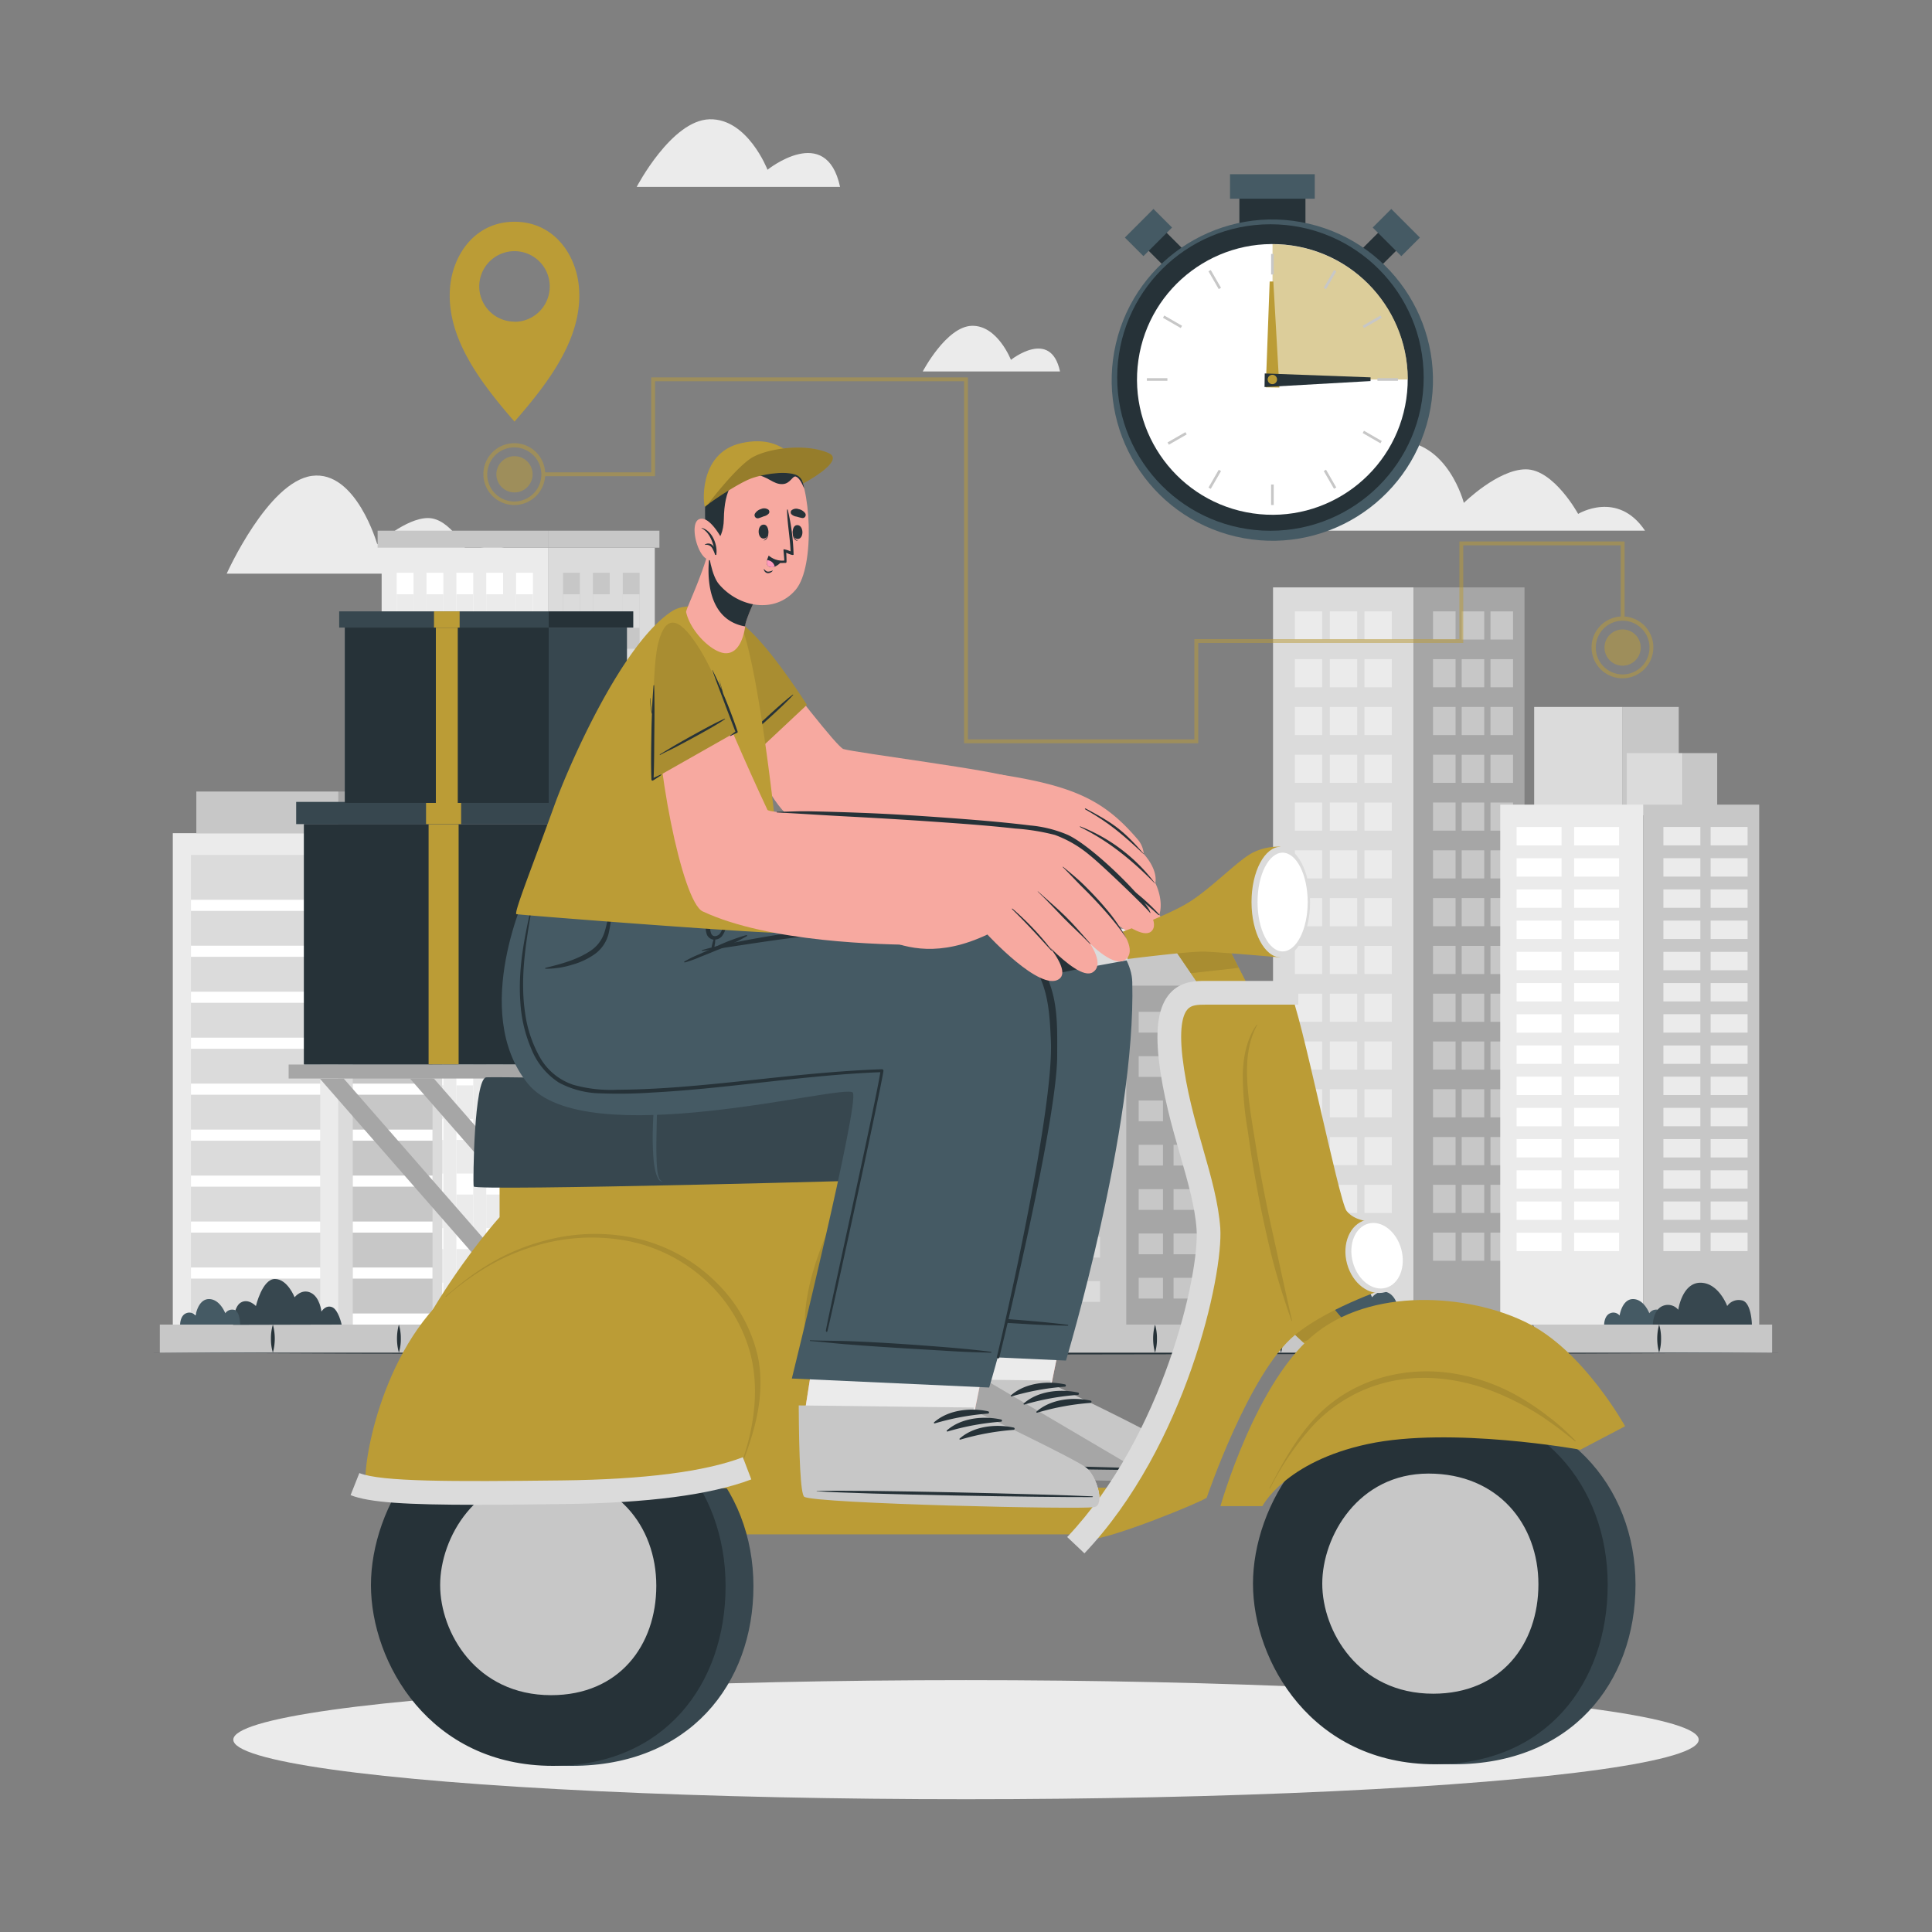 <svg xmlns="http://www.w3.org/2000/svg" viewBox="0 0 500 500"><rect x="0" y="0" width="500" height="500" fill="#808080" stroke="none"/><g id="freepik--background-complete--inject-4"><path d="M425.73,137.34h-85.6s8.49-23.19,21.55-23.19,17.16,16,17.16,16,8.81-8.69,16.05-8.69S408.42,133,408.42,133,418.65,126.77,425.73,137.34Z" style="fill:#ebebeb"></path><path d="M351,77.72H311s8.94-13,16-13,9.13,8.63,9.13,8.63,5-4,9.57-3.3S351,77.72,351,77.72Z" style="fill:#ebebeb"></path><path d="M136.58,148.46H58.67s10.67-23.82,22.08-25.31,16.88,17.7,16.88,17.7,7.36-6.78,13.15-6.78S121,143,121,143,132.61,136.88,136.58,148.46Z" style="fill:#ebebeb"></path><path d="M217.41,48.38H164.77s9-17.26,18.86-17.51,15,13.06,15,13.06S213.85,31.69,217.41,48.38Z" style="fill:#ebebeb"></path><path d="M274.33,96.13H238.81s6.1-11.65,12.72-11.81,10.1,8.81,10.1,8.81S271.93,84.87,274.33,96.13Z" style="fill:#ebebeb"></path><rect x="329.46" y="152.02" width="36.39" height="190.78" style="fill:#dbdbdb"></rect><rect x="335.11" y="158.22" width="7.07" height="7.28" style="fill:#ebebeb"></rect><rect x="344.16" y="158.22" width="7.07" height="7.28" style="fill:#ebebeb"></rect><rect x="335.11" y="170.59" width="7.07" height="7.28" style="fill:#ebebeb"></rect><rect x="344.16" y="170.59" width="7.07" height="7.28" style="fill:#ebebeb"></rect><rect x="335.11" y="182.96" width="7.07" height="7.28" style="fill:#ebebeb"></rect><rect x="344.16" y="182.96" width="7.07" height="7.28" style="fill:#ebebeb"></rect><rect x="335.11" y="195.32" width="7.07" height="7.28" style="fill:#ebebeb"></rect><rect x="344.16" y="195.32" width="7.07" height="7.28" style="fill:#ebebeb"></rect><rect x="335.11" y="207.69" width="7.07" height="7.28" style="fill:#ebebeb"></rect><rect x="344.16" y="207.69" width="7.07" height="7.28" style="fill:#ebebeb"></rect><rect x="335.11" y="220.06" width="7.07" height="7.28" style="fill:#ebebeb"></rect><rect x="344.16" y="220.06" width="7.07" height="7.28" style="fill:#ebebeb"></rect><rect x="335.11" y="232.43" width="7.07" height="7.28" style="fill:#ebebeb"></rect><rect x="344.16" y="232.43" width="7.07" height="7.28" style="fill:#ebebeb"></rect><rect x="335.11" y="244.79" width="7.07" height="7.28" style="fill:#ebebeb"></rect><rect x="344.16" y="244.79" width="7.07" height="7.28" style="fill:#ebebeb"></rect><rect x="335.11" y="257.16" width="7.07" height="7.28" style="fill:#ebebeb"></rect><rect x="344.16" y="257.16" width="7.07" height="7.28" style="fill:#ebebeb"></rect><rect x="335.11" y="269.53" width="7.07" height="7.28" style="fill:#ebebeb"></rect><rect x="344.16" y="269.53" width="7.07" height="7.28" style="fill:#ebebeb"></rect><rect x="335.11" y="281.89" width="7.07" height="7.28" style="fill:#ebebeb"></rect><rect x="344.16" y="281.89" width="7.07" height="7.28" style="fill:#ebebeb"></rect><rect x="335.11" y="294.26" width="7.07" height="7.28" style="fill:#ebebeb"></rect><rect x="344.16" y="294.26" width="7.07" height="7.28" style="fill:#ebebeb"></rect><rect x="335.11" y="306.63" width="7.07" height="7.28" style="fill:#ebebeb"></rect><rect x="344.16" y="306.63" width="7.07" height="7.28" style="fill:#ebebeb"></rect><rect x="335.11" y="319" width="7.07" height="7.28" style="fill:#ebebeb"></rect><rect x="353.13" y="319" width="7.07" height="7.28" transform="translate(713.33 645.28) rotate(180)" style="fill:#ebebeb"></rect><rect x="353.13" y="306.63" width="7.07" height="7.28" transform="translate(713.33 620.54) rotate(180)" style="fill:#ebebeb"></rect><rect x="353.13" y="294.26" width="7.07" height="7.28" transform="translate(713.33 595.81) rotate(180)" style="fill:#ebebeb"></rect><rect x="353.13" y="281.89" width="7.07" height="7.28" transform="translate(713.33 571.07) rotate(180)" style="fill:#ebebeb"></rect><rect x="353.13" y="269.53" width="7.07" height="7.28" transform="translate(713.33 546.34) rotate(180)" style="fill:#ebebeb"></rect><rect x="353.13" y="257.16" width="7.07" height="7.28" transform="translate(713.33 521.6) rotate(180)" style="fill:#ebebeb"></rect><rect x="353.13" y="244.79" width="7.07" height="7.28" transform="translate(713.33 496.87) rotate(180)" style="fill:#ebebeb"></rect><rect x="353.13" y="232.43" width="7.07" height="7.28" transform="translate(713.33 472.13) rotate(180)" style="fill:#ebebeb"></rect><rect x="353.13" y="220.06" width="7.07" height="7.28" transform="translate(713.33 447.4) rotate(180)" style="fill:#ebebeb"></rect><rect x="353.13" y="207.69" width="7.07" height="7.28" transform="translate(713.33 422.67) rotate(180)" style="fill:#ebebeb"></rect><rect x="353.13" y="195.32" width="7.07" height="7.28" transform="translate(713.33 397.93) rotate(180)" style="fill:#ebebeb"></rect><rect x="353.13" y="182.96" width="7.07" height="7.28" transform="translate(713.33 373.2) rotate(180)" style="fill:#ebebeb"></rect><rect x="353.13" y="170.59" width="7.07" height="7.28" transform="translate(713.33 348.46) rotate(180)" style="fill:#ebebeb"></rect><rect x="353.13" y="158.22" width="7.07" height="7.28" transform="translate(713.33 323.73) rotate(180)" style="fill:#ebebeb"></rect><rect x="344.16" y="319" width="7.07" height="7.28" style="fill:#ebebeb"></rect><rect x="365.85" y="152.02" width="28.69" height="190.78" style="fill:#a6a6a6"></rect><rect x="385.75" y="319" width="5.84" height="7.28" transform="translate(777.33 645.28) rotate(180)" style="fill:#c7c7c7"></rect><rect x="378.27" y="319" width="5.84" height="7.28" transform="translate(762.39 645.28) rotate(180)" style="fill:#c7c7c7"></rect><rect x="385.75" y="306.63" width="5.84" height="7.28" transform="translate(777.33 620.54) rotate(180)" style="fill:#c7c7c7"></rect><rect x="378.27" y="306.63" width="5.84" height="7.28" transform="translate(762.39 620.54) rotate(180)" style="fill:#c7c7c7"></rect><rect x="385.75" y="294.26" width="5.84" height="7.28" transform="translate(777.33 595.81) rotate(180)" style="fill:#c7c7c7"></rect><rect x="378.27" y="294.26" width="5.84" height="7.28" transform="translate(762.39 595.81) rotate(180)" style="fill:#c7c7c7"></rect><rect x="385.75" y="281.89" width="5.84" height="7.28" transform="translate(777.33 571.07) rotate(180)" style="fill:#c7c7c7"></rect><rect x="378.27" y="281.89" width="5.84" height="7.28" transform="translate(762.39 571.07) rotate(180)" style="fill:#c7c7c7"></rect><rect x="385.75" y="269.53" width="5.84" height="7.28" transform="translate(777.33 546.34) rotate(180)" style="fill:#c7c7c7"></rect><rect x="378.27" y="269.53" width="5.84" height="7.28" transform="translate(762.39 546.34) rotate(180)" style="fill:#c7c7c7"></rect><rect x="385.75" y="257.16" width="5.84" height="7.28" transform="translate(777.33 521.6) rotate(180)" style="fill:#c7c7c7"></rect><rect x="378.27" y="257.16" width="5.84" height="7.28" transform="translate(762.39 521.6) rotate(180)" style="fill:#c7c7c7"></rect><rect x="385.75" y="244.79" width="5.84" height="7.28" transform="translate(777.33 496.87) rotate(180)" style="fill:#c7c7c7"></rect><rect x="378.27" y="244.79" width="5.84" height="7.28" transform="translate(762.39 496.87) rotate(180)" style="fill:#c7c7c7"></rect><rect x="385.75" y="232.43" width="5.84" height="7.28" transform="translate(777.33 472.13) rotate(180)" style="fill:#c7c7c7"></rect><rect x="378.27" y="232.43" width="5.84" height="7.28" transform="translate(762.39 472.13) rotate(180)" style="fill:#c7c7c7"></rect><rect x="385.75" y="220.06" width="5.84" height="7.28" transform="translate(777.33 447.4) rotate(180)" style="fill:#c7c7c7"></rect><rect x="378.27" y="220.06" width="5.84" height="7.28" transform="translate(762.39 447.4) rotate(180)" style="fill:#c7c7c7"></rect><rect x="385.75" y="207.69" width="5.84" height="7.28" transform="translate(777.33 422.67) rotate(180)" style="fill:#c7c7c7"></rect><rect x="378.27" y="207.69" width="5.84" height="7.28" transform="translate(762.39 422.67) rotate(180)" style="fill:#c7c7c7"></rect><rect x="385.75" y="195.32" width="5.84" height="7.28" transform="translate(777.33 397.93) rotate(180)" style="fill:#c7c7c7"></rect><rect x="378.27" y="195.32" width="5.84" height="7.28" transform="translate(762.39 397.93) rotate(180)" style="fill:#c7c7c7"></rect><rect x="385.75" y="182.96" width="5.84" height="7.28" transform="translate(777.33 373.2) rotate(180)" style="fill:#c7c7c7"></rect><rect x="378.27" y="182.96" width="5.84" height="7.28" transform="translate(762.39 373.2) rotate(180)" style="fill:#c7c7c7"></rect><rect x="385.75" y="170.59" width="5.84" height="7.28" transform="translate(777.33 348.46) rotate(180)" style="fill:#c7c7c7"></rect><rect x="378.27" y="170.59" width="5.84" height="7.28" transform="translate(762.39 348.46) rotate(180)" style="fill:#c7c7c7"></rect><rect x="385.75" y="158.22" width="5.84" height="7.28" transform="translate(777.33 323.73) rotate(180)" style="fill:#c7c7c7"></rect><rect x="370.86" y="158.22" width="5.84" height="7.28" style="fill:#c7c7c7"></rect><rect x="370.86" y="170.59" width="5.84" height="7.28" style="fill:#c7c7c7"></rect><rect x="370.86" y="182.96" width="5.84" height="7.28" style="fill:#c7c7c7"></rect><rect x="370.86" y="195.32" width="5.84" height="7.28" style="fill:#c7c7c7"></rect><rect x="370.86" y="207.69" width="5.84" height="7.28" style="fill:#c7c7c7"></rect><rect x="370.86" y="220.06" width="5.84" height="7.28" style="fill:#c7c7c7"></rect><rect x="370.86" y="232.43" width="5.84" height="7.28" style="fill:#c7c7c7"></rect><rect x="370.86" y="244.79" width="5.84" height="7.28" style="fill:#c7c7c7"></rect><rect x="370.86" y="257.16" width="5.84" height="7.28" style="fill:#c7c7c7"></rect><rect x="370.86" y="269.53" width="5.84" height="7.28" style="fill:#c7c7c7"></rect><rect x="370.86" y="281.89" width="5.84" height="7.28" style="fill:#c7c7c7"></rect><rect x="370.86" y="294.26" width="5.84" height="7.28" style="fill:#c7c7c7"></rect><rect x="370.86" y="306.63" width="5.84" height="7.28" style="fill:#c7c7c7"></rect><rect x="370.86" y="319" width="5.84" height="7.28" style="fill:#c7c7c7"></rect><rect x="378.27" y="158.22" width="5.84" height="7.28" transform="translate(762.39 323.73) rotate(180)" style="fill:#c7c7c7"></rect><rect x="98.77" y="141.74" width="43.05" height="201.06" style="fill:#ebebeb"></rect><rect x="97.73" y="137.34" width="44.09" height="4.4" style="fill:#c7c7c7"></rect><rect x="102.66" y="148.23" width="4.36" height="194.58" style="fill:#fff"></rect><rect x="110.38" y="148.23" width="4.36" height="194.58" style="fill:#fff"></rect><rect x="118.11" y="148.23" width="4.36" height="194.58" style="fill:#fff"></rect><rect x="125.84" y="148.23" width="4.36" height="194.58" style="fill:#fff"></rect><rect x="133.56" y="148.23" width="4.36" height="194.58" style="fill:#fff"></rect><rect x="102.66" y="153.79" width="4.36" height="8.69" style="fill:#ebebeb"></rect><rect x="110.38" y="153.79" width="4.36" height="8.69" style="fill:#ebebeb"></rect><rect x="118.11" y="153.79" width="4.36" height="8.69" style="fill:#ebebeb"></rect><rect x="125.84" y="153.79" width="4.36" height="8.69" style="fill:#ebebeb"></rect><rect x="133.56" y="153.79" width="4.36" height="8.69" style="fill:#ebebeb"></rect><rect x="102.66" y="167.91" width="4.36" height="8.69" style="fill:#ebebeb"></rect><rect x="110.38" y="167.91" width="4.36" height="8.69" style="fill:#ebebeb"></rect><rect x="118.11" y="167.91" width="4.36" height="8.69" style="fill:#ebebeb"></rect><rect x="125.84" y="167.91" width="4.36" height="8.69" style="fill:#ebebeb"></rect><rect x="133.56" y="167.91" width="4.36" height="8.69" style="fill:#ebebeb"></rect><rect x="102.66" y="182.03" width="4.36" height="8.69" style="fill:#ebebeb"></rect><rect x="110.38" y="182.03" width="4.36" height="8.69" style="fill:#ebebeb"></rect><rect x="118.11" y="182.03" width="4.36" height="8.69" style="fill:#ebebeb"></rect><rect x="125.84" y="182.03" width="4.36" height="8.69" style="fill:#ebebeb"></rect><rect x="133.56" y="182.03" width="4.36" height="8.69" style="fill:#ebebeb"></rect><rect x="102.66" y="196.16" width="4.36" height="8.69" style="fill:#ebebeb"></rect><rect x="110.38" y="196.16" width="4.36" height="8.69" style="fill:#ebebeb"></rect><rect x="118.11" y="196.16" width="4.36" height="8.69" style="fill:#ebebeb"></rect><rect x="125.84" y="196.16" width="4.36" height="8.69" style="fill:#ebebeb"></rect><rect x="133.56" y="196.16" width="4.36" height="8.69" style="fill:#ebebeb"></rect><rect x="102.66" y="210.28" width="4.36" height="8.69" style="fill:#ebebeb"></rect><rect x="110.38" y="210.28" width="4.36" height="8.69" style="fill:#ebebeb"></rect><rect x="118.11" y="210.28" width="4.36" height="8.69" style="fill:#ebebeb"></rect><rect x="125.84" y="210.28" width="4.36" height="8.69" style="fill:#ebebeb"></rect><rect x="133.56" y="210.28" width="4.36" height="8.69" style="fill:#ebebeb"></rect><rect x="102.66" y="224.4" width="4.36" height="8.69" style="fill:#ebebeb"></rect><rect x="110.38" y="224.4" width="4.36" height="8.69" style="fill:#ebebeb"></rect><rect x="118.11" y="224.4" width="4.36" height="8.69" style="fill:#ebebeb"></rect><rect x="125.84" y="224.4" width="4.36" height="8.69" style="fill:#ebebeb"></rect><rect x="133.56" y="224.4" width="4.36" height="8.69" style="fill:#ebebeb"></rect><rect x="102.66" y="238.52" width="4.36" height="8.69" style="fill:#ebebeb"></rect><rect x="110.38" y="238.52" width="4.36" height="8.69" style="fill:#ebebeb"></rect><rect x="118.11" y="238.52" width="4.36" height="8.69" style="fill:#ebebeb"></rect><rect x="125.84" y="238.52" width="4.36" height="8.69" style="fill:#ebebeb"></rect><rect x="133.56" y="238.52" width="4.36" height="8.69" style="fill:#ebebeb"></rect><rect x="102.66" y="252.65" width="4.36" height="8.69" style="fill:#ebebeb"></rect><rect x="110.38" y="252.65" width="4.36" height="8.69" style="fill:#ebebeb"></rect><rect x="118.11" y="252.65" width="4.36" height="8.69" style="fill:#ebebeb"></rect><rect x="125.84" y="252.65" width="4.36" height="8.69" style="fill:#ebebeb"></rect><rect x="133.56" y="252.65" width="4.36" height="8.69" style="fill:#ebebeb"></rect><rect x="102.66" y="266.77" width="4.36" height="8.69" style="fill:#ebebeb"></rect><rect x="110.38" y="266.77" width="4.36" height="8.69" style="fill:#ebebeb"></rect><rect x="118.11" y="266.77" width="4.36" height="8.69" style="fill:#ebebeb"></rect><rect x="125.84" y="266.77" width="4.36" height="8.69" style="fill:#ebebeb"></rect><rect x="133.56" y="266.77" width="4.36" height="8.69" style="fill:#ebebeb"></rect><rect x="102.66" y="280.89" width="4.36" height="8.69" style="fill:#ebebeb"></rect><rect x="110.38" y="280.89" width="4.36" height="8.69" style="fill:#ebebeb"></rect><rect x="118.11" y="280.89" width="4.36" height="8.69" style="fill:#ebebeb"></rect><rect x="125.84" y="280.89" width="4.36" height="8.69" style="fill:#ebebeb"></rect><rect x="133.56" y="280.89" width="4.36" height="8.69" style="fill:#ebebeb"></rect><rect x="102.66" y="295.02" width="4.36" height="8.69" style="fill:#ebebeb"></rect><rect x="110.38" y="295.02" width="4.36" height="8.69" style="fill:#ebebeb"></rect><rect x="118.11" y="295.02" width="4.36" height="8.69" style="fill:#ebebeb"></rect><rect x="125.84" y="295.02" width="4.36" height="8.69" style="fill:#ebebeb"></rect><rect x="133.56" y="295.02" width="4.36" height="8.69" style="fill:#ebebeb"></rect><rect x="102.66" y="309.14" width="4.36" height="8.69" style="fill:#ebebeb"></rect><rect x="110.38" y="309.14" width="4.36" height="8.69" style="fill:#ebebeb"></rect><rect x="118.11" y="309.14" width="4.36" height="8.69" style="fill:#ebebeb"></rect><rect x="125.84" y="309.14" width="4.36" height="8.69" style="fill:#ebebeb"></rect><rect x="133.56" y="309.14" width="4.36" height="8.69" style="fill:#ebebeb"></rect><rect x="102.66" y="323.26" width="4.36" height="8.69" style="fill:#ebebeb"></rect><rect x="110.38" y="323.26" width="4.36" height="8.69" style="fill:#ebebeb"></rect><rect x="118.11" y="323.26" width="4.36" height="8.69" style="fill:#ebebeb"></rect><rect x="125.84" y="323.26" width="4.36" height="8.69" style="fill:#ebebeb"></rect><rect x="133.56" y="323.26" width="4.36" height="8.69" style="fill:#ebebeb"></rect><rect x="102.66" y="337.38" width="4.36" height="5.42" style="fill:#ebebeb"></rect><rect x="110.38" y="337.38" width="4.36" height="5.42" style="fill:#ebebeb"></rect><rect x="118.11" y="337.38" width="4.36" height="5.42" style="fill:#ebebeb"></rect><rect x="125.84" y="337.38" width="4.36" height="5.42" style="fill:#ebebeb"></rect><rect x="133.56" y="337.38" width="4.36" height="5.42" style="fill:#ebebeb"></rect><rect x="141.82" y="141.74" width="27.64" height="201.06" style="fill:#dbdbdb"></rect><rect x="141.82" y="137.34" width="28.84" height="4.4" style="fill:#c7c7c7"></rect><rect x="145.71" y="148.23" width="4.36" height="194.58" style="fill:#c7c7c7"></rect><rect x="153.44" y="148.23" width="4.36" height="194.58" style="fill:#c7c7c7"></rect><rect x="161.17" y="148.23" width="4.36" height="194.58" style="fill:#c7c7c7"></rect><rect x="145.71" y="153.79" width="4.36" height="8.69" style="fill:#dbdbdb"></rect><rect x="153.44" y="153.79" width="4.36" height="8.69" style="fill:#dbdbdb"></rect><rect x="161.17" y="153.79" width="4.36" height="8.69" style="fill:#dbdbdb"></rect><rect x="145.71" y="167.91" width="4.36" height="8.69" style="fill:#dbdbdb"></rect><rect x="153.44" y="167.91" width="4.36" height="8.69" style="fill:#dbdbdb"></rect><rect x="161.17" y="167.91" width="4.36" height="8.69" style="fill:#dbdbdb"></rect><rect x="145.71" y="182.03" width="4.36" height="8.69" style="fill:#dbdbdb"></rect><rect x="153.44" y="182.03" width="4.36" height="8.69" style="fill:#dbdbdb"></rect><rect x="161.17" y="182.03" width="4.36" height="8.69" style="fill:#dbdbdb"></rect><rect x="145.71" y="196.16" width="4.36" height="8.69" style="fill:#dbdbdb"></rect><rect x="153.44" y="196.16" width="4.36" height="8.69" style="fill:#dbdbdb"></rect><rect x="161.17" y="196.16" width="4.36" height="8.69" style="fill:#dbdbdb"></rect><rect x="145.71" y="210.28" width="4.36" height="8.69" style="fill:#dbdbdb"></rect><rect x="153.44" y="210.28" width="4.36" height="8.69" style="fill:#dbdbdb"></rect><rect x="161.17" y="210.28" width="4.36" height="8.69" style="fill:#dbdbdb"></rect><rect x="145.71" y="224.4" width="4.36" height="8.69" style="fill:#dbdbdb"></rect><rect x="153.44" y="224.4" width="4.36" height="8.69" style="fill:#dbdbdb"></rect><rect x="161.17" y="224.4" width="4.36" height="8.69" style="fill:#dbdbdb"></rect><rect x="145.71" y="238.52" width="4.36" height="8.69" style="fill:#dbdbdb"></rect><rect x="153.44" y="238.52" width="4.36" height="8.69" style="fill:#dbdbdb"></rect><rect x="161.17" y="238.52" width="4.36" height="8.69" style="fill:#dbdbdb"></rect><rect x="145.71" y="252.65" width="4.36" height="8.69" style="fill:#dbdbdb"></rect><rect x="153.44" y="252.65" width="4.36" height="8.69" style="fill:#dbdbdb"></rect><rect x="161.17" y="252.65" width="4.36" height="8.69" style="fill:#dbdbdb"></rect><rect x="145.71" y="266.77" width="4.36" height="8.69" style="fill:#dbdbdb"></rect><rect x="153.44" y="266.77" width="4.36" height="8.69" style="fill:#dbdbdb"></rect><rect x="161.17" y="266.77" width="4.36" height="8.69" style="fill:#dbdbdb"></rect><rect x="145.71" y="280.89" width="4.36" height="8.69" style="fill:#dbdbdb"></rect><rect x="153.44" y="280.89" width="4.36" height="8.69" style="fill:#dbdbdb"></rect><rect x="161.17" y="280.89" width="4.36" height="8.69" style="fill:#dbdbdb"></rect><rect x="145.71" y="295.02" width="4.36" height="8.69" style="fill:#dbdbdb"></rect><rect x="153.44" y="295.02" width="4.36" height="8.69" style="fill:#dbdbdb"></rect><rect x="161.17" y="295.02" width="4.36" height="8.69" style="fill:#dbdbdb"></rect><rect x="145.71" y="309.14" width="4.36" height="8.69" style="fill:#dbdbdb"></rect><rect x="153.44" y="309.14" width="4.36" height="8.69" style="fill:#dbdbdb"></rect><rect x="161.17" y="309.14" width="4.36" height="8.69" style="fill:#dbdbdb"></rect><rect x="145.71" y="323.26" width="4.36" height="8.69" style="fill:#dbdbdb"></rect><rect x="153.44" y="323.26" width="4.36" height="8.69" style="fill:#dbdbdb"></rect><rect x="161.17" y="323.26" width="4.36" height="8.69" style="fill:#dbdbdb"></rect><rect x="145.71" y="337.38" width="4.36" height="5.42" style="fill:#dbdbdb"></rect><rect x="153.44" y="337.38" width="4.36" height="5.42" style="fill:#dbdbdb"></rect><rect x="161.17" y="337.38" width="4.36" height="5.42" style="fill:#dbdbdb"></rect><rect x="44.72" y="215.63" width="42.87" height="127.17" style="fill:#ebebeb"></rect><rect x="50.81" y="204.85" width="36.77" height="10.78" style="fill:#c7c7c7"></rect><rect x="49.42" y="221.26" width="33.47" height="121.54" style="fill:#dbdbdb"></rect><rect x="49.42" y="232.86" width="33.47" height="2.87" style="fill:#fff"></rect><rect x="49.42" y="244.75" width="33.47" height="2.87" style="fill:#fff"></rect><rect x="49.42" y="256.65" width="33.47" height="2.87" style="fill:#fff"></rect><rect x="49.42" y="268.55" width="33.47" height="2.87" style="fill:#fff"></rect><rect x="49.42" y="280.44" width="33.47" height="2.87" style="fill:#fff"></rect><rect x="49.42" y="292.34" width="33.47" height="2.87" style="fill:#fff"></rect><rect x="49.42" y="304.24" width="33.47" height="2.87" style="fill:#fff"></rect><rect x="49.42" y="316.13" width="33.47" height="2.87" style="fill:#fff"></rect><rect x="49.42" y="328.03" width="33.47" height="2.87" style="fill:#fff"></rect><rect x="49.42" y="339.93" width="33.47" height="2.87" style="fill:#fff"></rect><rect x="87.59" y="215.63" width="26.85" height="127.17" style="fill:#dbdbdb"></rect><rect x="87.59" y="204.85" width="22.82" height="10.78" style="fill:#a6a6a6"></rect><rect x="91.29" y="221.26" width="20.65" height="121.54" style="fill:#c7c7c7"></rect><rect x="91.29" y="232.86" width="20.65" height="2.87" style="fill:#fff"></rect><rect x="91.29" y="244.75" width="20.65" height="2.87" style="fill:#fff"></rect><rect x="91.29" y="256.65" width="20.65" height="2.87" style="fill:#fff"></rect><rect x="91.29" y="268.55" width="20.65" height="2.87" style="fill:#fff"></rect><rect x="91.29" y="280.44" width="20.65" height="2.87" style="fill:#fff"></rect><rect x="91.29" y="292.34" width="20.65" height="2.87" style="fill:#fff"></rect><rect x="91.29" y="304.24" width="20.65" height="2.87" style="fill:#fff"></rect><rect x="91.29" y="316.13" width="20.65" height="2.87" style="fill:#fff"></rect><rect x="91.29" y="328.03" width="20.65" height="2.87" style="fill:#fff"></rect><rect x="91.29" y="339.93" width="20.65" height="2.87" style="fill:#fff"></rect><rect x="163.14" y="268.35" width="33.14" height="74.45" style="fill:#dbdbdb"></rect><rect x="168.35" y="274.8" width="5.86" height="4.56" style="fill:#c7c7c7"></rect><rect x="168.35" y="284.54" width="5.86" height="4.56" style="fill:#c7c7c7"></rect><rect x="168.35" y="294.28" width="5.86" height="4.56" style="fill:#c7c7c7"></rect><rect x="168.35" y="304.02" width="5.86" height="4.56" style="fill:#c7c7c7"></rect><rect x="168.35" y="313.77" width="5.86" height="4.56" style="fill:#c7c7c7"></rect><rect x="168.35" y="323.51" width="5.86" height="4.56" style="fill:#c7c7c7"></rect><rect x="168.35" y="333.25" width="5.86" height="4.56" style="fill:#c7c7c7"></rect><rect x="176.79" y="274.8" width="5.87" height="4.56" style="fill:#c7c7c7"></rect><rect x="176.79" y="284.54" width="5.87" height="4.56" style="fill:#c7c7c7"></rect><rect x="176.79" y="294.28" width="5.87" height="4.56" style="fill:#c7c7c7"></rect><rect x="176.79" y="304.02" width="5.87" height="4.56" style="fill:#c7c7c7"></rect><rect x="176.79" y="313.77" width="5.87" height="4.56" style="fill:#c7c7c7"></rect><rect x="176.79" y="323.51" width="5.87" height="4.56" style="fill:#c7c7c7"></rect><rect x="176.79" y="333.25" width="5.87" height="4.56" style="fill:#c7c7c7"></rect><rect x="185.21" y="274.8" width="5.87" height="4.56" style="fill:#c7c7c7"></rect><rect x="185.21" y="284.54" width="5.87" height="4.56" style="fill:#c7c7c7"></rect><rect x="185.21" y="294.28" width="5.87" height="4.56" style="fill:#c7c7c7"></rect><rect x="185.21" y="304.02" width="5.87" height="4.56" style="fill:#c7c7c7"></rect><rect x="185.21" y="313.77" width="5.87" height="4.56" style="fill:#c7c7c7"></rect><rect x="185.21" y="323.51" width="5.87" height="4.56" style="fill:#c7c7c7"></rect><rect x="185.21" y="333.25" width="5.87" height="4.56" style="fill:#c7c7c7"></rect><rect x="196.28" y="268.35" width="23.25" height="74.45" style="fill:#a6a6a6"></rect><rect x="212.38" y="332.52" width="4.77" height="4.56" transform="translate(429.54 669.61) rotate(180)" style="fill:#c7c7c7"></rect><rect x="212.38" y="322.78" width="4.77" height="4.56" transform="translate(429.54 650.12) rotate(180)" style="fill:#c7c7c7"></rect><rect x="212.38" y="313.04" width="4.77" height="4.56" transform="translate(429.54 630.64) rotate(180)" style="fill:#c7c7c7"></rect><rect x="212.38" y="303.3" width="4.77" height="4.56" transform="translate(429.54 611.15) rotate(180)" style="fill:#c7c7c7"></rect><rect x="212.38" y="293.55" width="4.77" height="4.56" transform="translate(429.54 591.67) rotate(180)" style="fill:#c7c7c7"></rect><rect x="212.38" y="283.81" width="4.77" height="4.56" transform="translate(429.54 572.18) rotate(180)" style="fill:#c7c7c7"></rect><rect x="212.38" y="274.07" width="4.77" height="4.56" transform="translate(429.54 552.7) rotate(180)" style="fill:#c7c7c7"></rect><rect x="205.51" y="332.52" width="4.77" height="4.56" transform="translate(415.8 669.61) rotate(180)" style="fill:#c7c7c7"></rect><rect x="205.51" y="322.78" width="4.77" height="4.56" transform="translate(415.8 650.12) rotate(180)" style="fill:#c7c7c7"></rect><rect x="205.51" y="313.04" width="4.77" height="4.56" transform="translate(415.8 630.64) rotate(180)" style="fill:#c7c7c7"></rect><rect x="205.51" y="303.3" width="4.77" height="4.56" transform="translate(415.8 611.15) rotate(180)" style="fill:#c7c7c7"></rect><rect x="205.51" y="293.55" width="4.77" height="4.56" transform="translate(415.8 591.67) rotate(180)" style="fill:#c7c7c7"></rect><rect x="205.51" y="283.81" width="4.77" height="4.56" transform="translate(415.8 572.18) rotate(180)" style="fill:#c7c7c7"></rect><rect x="205.51" y="274.07" width="4.77" height="4.56" transform="translate(415.8 552.7) rotate(180)" style="fill:#c7c7c7"></rect><rect x="198.66" y="332.52" width="4.77" height="4.56" transform="translate(402.1 669.61) rotate(180)" style="fill:#c7c7c7"></rect><rect x="198.66" y="322.78" width="4.77" height="4.56" transform="translate(402.1 650.12) rotate(180)" style="fill:#c7c7c7"></rect><rect x="198.66" y="313.04" width="4.77" height="4.56" transform="translate(402.1 630.64) rotate(180)" style="fill:#c7c7c7"></rect><rect x="198.66" y="303.3" width="4.77" height="4.56" transform="translate(402.1 611.15) rotate(180)" style="fill:#c7c7c7"></rect><rect x="198.66" y="293.55" width="4.77" height="4.56" transform="translate(402.1 591.67) rotate(180)" style="fill:#c7c7c7"></rect><rect x="198.66" y="283.81" width="4.77" height="4.56" transform="translate(402.1 572.18) rotate(180)" style="fill:#c7c7c7"></rect><rect x="198.66" y="274.07" width="4.77" height="4.56" transform="translate(402.1 552.7) rotate(180)" style="fill:#c7c7c7"></rect><rect x="397.04" y="182.96" width="22.9" height="27.05" style="fill:#dbdbdb"></rect><rect x="419.94" y="182.96" width="14.52" height="28.04" style="fill:#c7c7c7"></rect><rect x="421.01" y="194.9" width="14.41" height="16.1" style="fill:#dbdbdb"></rect><rect x="435.42" y="194.9" width="8.99" height="16.1" style="fill:#c7c7c7"></rect><rect x="388.26" y="208.24" width="37.02" height="134.56" style="fill:#ebebeb"></rect><rect x="392.49" y="214.03" width="11.64" height="4.76" style="fill:#fff"></rect><rect x="407.38" y="214.03" width="11.64" height="4.76" style="fill:#fff"></rect><rect x="392.49" y="222.11" width="11.64" height="4.76" style="fill:#fff"></rect><rect x="407.38" y="222.11" width="11.64" height="4.76" style="fill:#fff"></rect><rect x="392.49" y="230.18" width="11.64" height="4.76" style="fill:#fff"></rect><rect x="407.38" y="230.18" width="11.64" height="4.76" style="fill:#fff"></rect><rect x="392.49" y="238.26" width="11.64" height="4.76" style="fill:#fff"></rect><rect x="407.38" y="238.26" width="11.64" height="4.76" style="fill:#fff"></rect><rect x="392.49" y="246.33" width="11.64" height="4.76" style="fill:#fff"></rect><rect x="407.38" y="246.33" width="11.64" height="4.76" style="fill:#fff"></rect><rect x="392.49" y="254.41" width="11.64" height="4.76" style="fill:#fff"></rect><rect x="407.38" y="254.41" width="11.64" height="4.76" style="fill:#fff"></rect><rect x="392.49" y="262.49" width="11.64" height="4.76" style="fill:#fff"></rect><rect x="407.38" y="262.49" width="11.64" height="4.76" style="fill:#fff"></rect><rect x="392.49" y="270.56" width="11.64" height="4.76" style="fill:#fff"></rect><rect x="407.38" y="270.56" width="11.64" height="4.76" style="fill:#fff"></rect><rect x="392.49" y="278.64" width="11.64" height="4.76" style="fill:#fff"></rect><rect x="407.38" y="278.64" width="11.64" height="4.76" style="fill:#fff"></rect><rect x="392.49" y="286.72" width="11.64" height="4.76" style="fill:#fff"></rect><rect x="407.38" y="286.72" width="11.64" height="4.76" style="fill:#fff"></rect><rect x="392.49" y="294.79" width="11.64" height="4.76" style="fill:#fff"></rect><rect x="407.38" y="294.79" width="11.64" height="4.76" style="fill:#fff"></rect><rect x="392.49" y="302.87" width="11.64" height="4.76" style="fill:#fff"></rect><rect x="407.38" y="302.87" width="11.64" height="4.76" style="fill:#fff"></rect><rect x="392.49" y="310.95" width="11.64" height="4.76" style="fill:#fff"></rect><rect x="407.38" y="310.95" width="11.64" height="4.76" style="fill:#fff"></rect><rect x="392.49" y="319.02" width="11.64" height="4.76" style="fill:#fff"></rect><rect x="407.38" y="319.02" width="11.64" height="4.76" style="fill:#fff"></rect><rect x="425.28" y="208.24" width="30" height="134.56" style="fill:#c7c7c7"></rect><rect x="442.72" y="319.02" width="9.56" height="4.76" transform="translate(894.99 642.8) rotate(180)" style="fill:#ebebeb"></rect><rect x="430.49" y="319.02" width="9.56" height="4.76" transform="translate(870.54 642.8) rotate(180)" style="fill:#ebebeb"></rect><rect x="442.72" y="310.95" width="9.56" height="4.76" transform="translate(894.99 626.65) rotate(180)" style="fill:#ebebeb"></rect><rect x="430.49" y="310.95" width="9.56" height="4.76" transform="translate(870.54 626.65) rotate(180)" style="fill:#ebebeb"></rect><rect x="442.72" y="302.87" width="9.56" height="4.76" transform="translate(894.99 610.5) rotate(180)" style="fill:#ebebeb"></rect><rect x="430.49" y="302.87" width="9.56" height="4.76" transform="translate(870.54 610.5) rotate(180)" style="fill:#ebebeb"></rect><rect x="442.72" y="294.79" width="9.56" height="4.76" transform="translate(894.99 594.34) rotate(180)" style="fill:#ebebeb"></rect><rect x="430.49" y="294.79" width="9.56" height="4.76" transform="translate(870.54 594.34) rotate(180)" style="fill:#ebebeb"></rect><rect x="442.72" y="286.72" width="9.56" height="4.76" transform="translate(894.99 578.19) rotate(180)" style="fill:#ebebeb"></rect><rect x="430.49" y="286.72" width="9.56" height="4.76" transform="translate(870.54 578.19) rotate(180)" style="fill:#ebebeb"></rect><rect x="442.72" y="278.64" width="9.56" height="4.76" transform="translate(894.99 562.04) rotate(180)" style="fill:#ebebeb"></rect><rect x="430.49" y="278.64" width="9.56" height="4.76" transform="translate(870.54 562.04) rotate(180)" style="fill:#ebebeb"></rect><rect x="442.72" y="270.56" width="9.56" height="4.76" transform="translate(894.99 545.89) rotate(180)" style="fill:#ebebeb"></rect><rect x="430.49" y="270.56" width="9.56" height="4.76" transform="translate(870.54 545.89) rotate(180)" style="fill:#ebebeb"></rect><rect x="442.72" y="262.49" width="9.56" height="4.76" transform="translate(894.99 529.73) rotate(180)" style="fill:#ebebeb"></rect><rect x="430.49" y="262.49" width="9.56" height="4.76" transform="translate(870.54 529.73) rotate(180)" style="fill:#ebebeb"></rect><rect x="442.72" y="254.41" width="9.56" height="4.76" transform="translate(894.99 513.58) rotate(180)" style="fill:#ebebeb"></rect><rect x="430.49" y="254.41" width="9.56" height="4.76" transform="translate(870.54 513.58) rotate(180)" style="fill:#ebebeb"></rect><rect x="442.72" y="246.33" width="9.56" height="4.76" transform="translate(894.99 497.43) rotate(180)" style="fill:#ebebeb"></rect><rect x="430.49" y="246.33" width="9.56" height="4.76" transform="translate(870.54 497.43) rotate(180)" style="fill:#ebebeb"></rect><rect x="442.72" y="238.26" width="9.56" height="4.76" transform="translate(894.99 481.27) rotate(180)" style="fill:#ebebeb"></rect><rect x="430.49" y="238.26" width="9.56" height="4.76" transform="translate(870.54 481.27) rotate(180)" style="fill:#ebebeb"></rect><rect x="442.72" y="230.18" width="9.56" height="4.76" transform="translate(894.99 465.12) rotate(180)" style="fill:#ebebeb"></rect><rect x="430.49" y="230.18" width="9.56" height="4.76" transform="translate(870.54 465.12) rotate(180)" style="fill:#ebebeb"></rect><rect x="442.72" y="222.11" width="9.56" height="4.76" transform="translate(894.99 448.97) rotate(180)" style="fill:#ebebeb"></rect><rect x="430.49" y="222.11" width="9.56" height="4.76" transform="translate(870.54 448.97) rotate(180)" style="fill:#ebebeb"></rect><rect x="442.72" y="214.03" width="9.56" height="4.76" transform="translate(894.99 432.81) rotate(180)" style="fill:#ebebeb"></rect><rect x="430.49" y="214.03" width="9.56" height="4.76" transform="translate(870.54 432.81) rotate(180)" style="fill:#ebebeb"></rect><rect x="247.88" y="255.12" width="43.67" height="87.68" style="fill:#c7c7c7"></rect><rect x="254.75" y="262.71" width="7.73" height="5.37" style="fill:#dbdbdb"></rect><rect x="254.75" y="274.19" width="7.73" height="5.37" style="fill:#dbdbdb"></rect><rect x="254.75" y="285.66" width="7.73" height="5.37" style="fill:#dbdbdb"></rect><rect x="254.75" y="297.13" width="7.73" height="5.37" style="fill:#dbdbdb"></rect><rect x="254.75" y="308.61" width="7.73" height="5.37" style="fill:#dbdbdb"></rect><rect x="254.75" y="320.08" width="7.73" height="5.37" style="fill:#dbdbdb"></rect><rect x="254.75" y="331.55" width="7.73" height="5.37" style="fill:#dbdbdb"></rect><rect x="265.87" y="262.71" width="7.73" height="5.37" style="fill:#dbdbdb"></rect><rect x="265.87" y="274.19" width="7.73" height="5.37" style="fill:#dbdbdb"></rect><rect x="265.87" y="285.66" width="7.73" height="5.37" style="fill:#dbdbdb"></rect><rect x="265.87" y="297.13" width="7.73" height="5.37" style="fill:#dbdbdb"></rect><rect x="265.87" y="308.61" width="7.73" height="5.37" style="fill:#dbdbdb"></rect><rect x="265.87" y="320.08" width="7.73" height="5.37" style="fill:#dbdbdb"></rect><rect x="265.87" y="331.55" width="7.73" height="5.37" style="fill:#dbdbdb"></rect><rect x="276.96" y="262.71" width="7.73" height="5.37" style="fill:#dbdbdb"></rect><rect x="276.96" y="274.19" width="7.73" height="5.37" style="fill:#dbdbdb"></rect><rect x="276.96" y="285.66" width="7.73" height="5.37" style="fill:#dbdbdb"></rect><rect x="276.96" y="297.13" width="7.73" height="5.37" style="fill:#dbdbdb"></rect><rect x="276.96" y="308.61" width="7.73" height="5.37" style="fill:#dbdbdb"></rect><rect x="276.96" y="320.08" width="7.73" height="5.37" style="fill:#dbdbdb"></rect><rect x="276.96" y="331.55" width="7.73" height="5.37" style="fill:#dbdbdb"></rect><rect x="262.48" y="245.99" width="29.07" height="9.14" style="fill:#dbdbdb"></rect><rect x="273.12" y="240.33" width="18.43" height="5.66" style="fill:#ebebeb"></rect><rect x="291.55" y="255.12" width="30.64" height="87.68" style="fill:#a6a6a6"></rect><rect x="312.76" y="330.7" width="6.29" height="5.37" transform="translate(631.82 666.77) rotate(180)" style="fill:#c7c7c7"></rect><rect x="312.76" y="319.22" width="6.29" height="5.37" transform="translate(631.82 643.82) rotate(180)" style="fill:#c7c7c7"></rect><rect x="312.76" y="307.75" width="6.29" height="5.37" transform="translate(631.82 620.87) rotate(180)" style="fill:#c7c7c7"></rect><rect x="312.76" y="296.28" width="6.29" height="5.37" transform="translate(631.82 597.92) rotate(180)" style="fill:#c7c7c7"></rect><rect x="312.76" y="284.8" width="6.29" height="5.37" transform="translate(631.82 574.98) rotate(180)" style="fill:#c7c7c7"></rect><rect x="312.76" y="273.33" width="6.29" height="5.37" transform="translate(631.82 552.03) rotate(180)" style="fill:#c7c7c7"></rect><rect x="312.76" y="261.85" width="6.29" height="5.37" transform="translate(631.82 529.08) rotate(180)" style="fill:#c7c7c7"></rect><rect x="303.71" y="330.7" width="6.29" height="5.37" transform="translate(613.72 666.77) rotate(180)" style="fill:#c7c7c7"></rect><rect x="303.71" y="319.22" width="6.29" height="5.37" transform="translate(613.72 643.82) rotate(180)" style="fill:#c7c7c7"></rect><rect x="303.71" y="307.75" width="6.29" height="5.37" transform="translate(613.72 620.87) rotate(180)" style="fill:#c7c7c7"></rect><rect x="303.71" y="296.28" width="6.29" height="5.37" transform="translate(613.72 597.92) rotate(180)" style="fill:#c7c7c7"></rect><rect x="303.71" y="284.8" width="6.29" height="5.37" transform="translate(613.72 574.98) rotate(180)" style="fill:#c7c7c7"></rect><rect x="303.71" y="273.33" width="6.29" height="5.37" transform="translate(613.72 552.03) rotate(180)" style="fill:#c7c7c7"></rect><rect x="303.71" y="261.85" width="6.29" height="5.37" transform="translate(613.72 529.08) rotate(180)" style="fill:#c7c7c7"></rect><rect x="294.69" y="330.7" width="6.29" height="5.37" transform="translate(595.67 666.77) rotate(180)" style="fill:#c7c7c7"></rect><rect x="294.69" y="319.22" width="6.29" height="5.37" transform="translate(595.67 643.82) rotate(180)" style="fill:#c7c7c7"></rect><rect x="294.69" y="307.75" width="6.29" height="5.37" transform="translate(595.67 620.87) rotate(180)" style="fill:#c7c7c7"></rect><rect x="294.69" y="296.28" width="6.29" height="5.37" transform="translate(595.67 597.92) rotate(180)" style="fill:#c7c7c7"></rect><rect x="294.69" y="284.8" width="6.29" height="5.37" transform="translate(595.67 574.98) rotate(180)" style="fill:#c7c7c7"></rect><rect x="294.69" y="273.33" width="6.29" height="5.37" transform="translate(595.67 552.03) rotate(180)" style="fill:#c7c7c7"></rect><rect x="294.69" y="261.85" width="6.29" height="5.37" transform="translate(595.67 529.08) rotate(180)" style="fill:#c7c7c7"></rect><rect x="291.55" y="245.99" width="26" height="9.14" style="fill:#c7c7c7"></rect><rect x="291.55" y="240.33" width="14.09" height="5.66" style="fill:#dbdbdb"></rect></g><g id="freepik--Shadow--inject-4"><ellipse cx="250" cy="450.23" rx="189.62" ry="15.41" style="fill:#ebebeb"></ellipse></g><g id="freepik--Floor--inject-4"><polygon points="39.11 350.07 91.83 349.83 144.56 349.74 250 349.57 355.44 349.74 408.17 349.82 460.89 350.07 408.17 350.31 355.44 350.4 250 350.57 144.56 350.4 91.83 350.31 39.11 350.07" style="fill:#263238"></polygon><rect x="41.36" y="342.8" width="417.27" height="7.27" style="fill:#c7c7c7"></rect><path d="M70.62,342.8a13.73,13.73,0,0,1,0,7.27,12,12,0,0,1-.5-3.63A12.3,12.3,0,0,1,70.62,342.8Z" style="fill:#263238"></path><path d="M103.23,342.8a12.3,12.3,0,0,1,.5,3.64,12,12,0,0,1-.5,3.63,13.73,13.73,0,0,1,0-7.27Z" style="fill:#263238"></path><path d="M135.85,342.8a13.73,13.73,0,0,1,0,7.27,12,12,0,0,1-.5-3.63A12.3,12.3,0,0,1,135.85,342.8Z" style="fill:#263238"></path><path d="M168.46,342.8a12.3,12.3,0,0,1,.5,3.64,12,12,0,0,1-.5,3.63,13.73,13.73,0,0,1,0-7.27Z" style="fill:#263238"></path><path d="M201.08,342.8a13.73,13.73,0,0,1,0,7.27,12,12,0,0,1-.5-3.63A12.3,12.3,0,0,1,201.08,342.8Z" style="fill:#263238"></path><path d="M233.69,342.8a12.3,12.3,0,0,1,.5,3.64,12,12,0,0,1-.5,3.63,13.73,13.73,0,0,1,0-7.27Z" style="fill:#263238"></path><path d="M266.31,342.8a13.73,13.73,0,0,1,0,7.27,12,12,0,0,1-.5-3.63A12.3,12.3,0,0,1,266.31,342.8Z" style="fill:#263238"></path><path d="M298.92,342.8a12.3,12.3,0,0,1,.5,3.64,12,12,0,0,1-.5,3.63,13.73,13.73,0,0,1,0-7.27Z" style="fill:#263238"></path><path d="M331.54,342.8a13.73,13.73,0,0,1,0,7.27,12,12,0,0,1-.5-3.63A12.3,12.3,0,0,1,331.54,342.8Z" style="fill:#263238"></path><path d="M364.15,342.8a12.3,12.3,0,0,1,.5,3.64,12,12,0,0,1-.5,3.63,13.73,13.73,0,0,1,0-7.27Z" style="fill:#263238"></path><path d="M396.77,342.8a13.73,13.73,0,0,1,0,7.27,12,12,0,0,1-.5-3.63A12.3,12.3,0,0,1,396.77,342.8Z" style="fill:#263238"></path><path d="M429.38,342.8a12.3,12.3,0,0,1,.5,3.64,12,12,0,0,1-.5,3.63,13.73,13.73,0,0,1,0-7.27Z" style="fill:#263238"></path></g><g id="freepik--Plants--inject-4"><path d="M88.42,342.8s-.84-3.93-2.52-4.53-2.71,1.16-2.71,1.16-.39-3.76-2.78-4.88-4.17,1.18-4.17,1.18S74.41,331,71.14,331s-4.91,7-4.91,7-1.93-2.07-3.91-.9-2,5.77-2,5.77Z" style="fill:#37474f"></path><path d="M367.26,342.8s-.84-3.93-2.52-4.53-2.7,1.16-2.7,1.16-.4-3.76-2.78-4.88-4.17,1.18-4.17,1.18S353.26,331,350,331s-4.92,7-4.92,7-1.92-2.07-3.9-.9-2,5.77-2,5.77Z" style="fill:#455a64"></path><path d="M162.7,342.8H133.15s1-4.16,2.93-4.46A2.91,2.91,0,0,1,139,340s-.09-5.81,3.57-6.8,6.72,4.14,6.72,4.14,2.3-2.93,5.42-2.74,3.93,5,3.93,5S161.44,337.93,162.7,342.8Z" style="fill:#37474f"></path><path d="M62.16,342.8H46.61s0-2.31,1.56-2.93a2.09,2.09,0,0,1,2.44.59s.62-4.26,3.47-4.26,4.22,3.67,4.22,3.67a2.18,2.18,0,0,1,2.22-.9C62.1,339.17,62.16,342.8,62.16,342.8Z" style="fill:#455a64"></path><path d="M174.9,342.8H159.35s0-2.31,1.56-2.93a2.09,2.09,0,0,1,2.44.59s.63-4.26,3.48-4.26,4.21,3.67,4.21,3.67a2.18,2.18,0,0,1,2.22-.9C174.84,339.17,174.9,342.8,174.9,342.8Z" style="fill:#455a64"></path><path d="M430.7,342.8H415.15s0-2.31,1.56-2.93a2.09,2.09,0,0,1,2.44.59s.62-4.26,3.47-4.26,4.22,3.67,4.22,3.67a2.17,2.17,0,0,1,2.22-.9C430.64,339.17,430.7,342.8,430.7,342.8Z" style="fill:#455a64"></path><path d="M453.39,342.8H427.75s.06-3.82,2.58-4.83a3.44,3.44,0,0,1,4,1s1-7,5.73-7S447,338,447,338a3.6,3.6,0,0,1,3.66-1.49C453.29,336.82,453.39,342.8,453.39,342.8Z" style="fill:#37474f"></path></g><g id="freepik--Chronometer--inject-4"><rect x="320.75" y="48.35" width="17.1" height="9.69" style="fill:#263238"></rect><rect x="318.33" y="45.09" width="21.93" height="6.34" style="fill:#455a64"></rect><rect x="297.67" y="58.72" width="6.59" height="10.41" transform="translate(42.95 231.55) rotate(-45)" style="fill:#263238"></rect><rect x="291.98" y="56.78" width="10.47" height="6.8" transform="translate(44.5 227.79) rotate(-45)" style="fill:#455a64"></rect><rect x="354.33" y="58.72" width="6.59" height="10.41" transform="translate(565.31 362.01) rotate(-135)" style="fill:#263238"></rect><rect x="356.14" y="56.78" width="10.47" height="6.8" transform="translate(574.34 358.27) rotate(-135)" style="fill:#455a64"></rect><circle cx="329.3" cy="98.38" r="41.57" transform="translate(158.3 396.51) rotate(-76.8)" style="fill:#455a64"></circle><circle cx="328.79" cy="97.7" r="39.66" style="fill:#263238"></circle><circle cx="329.3" cy="98.21" r="35.03" transform="translate(184.46 409.82) rotate(-81.68)" style="fill:#fff"></circle><path d="M364.33,98.21h-35v-35A35,35,0,0,1,364.33,98.21Z" style="fill:#BB9C36;opacity:0.5"></path><rect x="328.96" y="65.72" width="0.68" height="5.31" style="fill:#c7c7c7"></rect><rect x="314.04" y="69.71" width="0.68" height="5.31" transform="translate(5.93 166.87) rotate(-30)" style="fill:#c7c7c7"></rect><rect x="303.12" y="80.63" width="0.68" height="5.31" transform="translate(79.59 304.44) rotate(-60)" style="fill:#c7c7c7"></rect><rect x="296.81" y="97.87" width="5.31" height="0.68" style="fill:#c7c7c7"></rect><rect x="300.8" y="112.79" width="5.31" height="0.68" transform="matrix(0.87, -0.5, 0.5, 0.87, -15.93, 166.77)" style="fill:#c7c7c7"></rect><rect x="311.72" y="123.71" width="5.31" height="0.68" transform="translate(49.87 334.42) rotate(-60.03)" style="fill:#c7c7c7"></rect><rect x="328.96" y="125.39" width="0.68" height="5.31" style="fill:#c7c7c7"></rect><rect x="343.87" y="121.39" width="0.68" height="5.31" transform="translate(-15.91 188.71) rotate(-30)" style="fill:#c7c7c7"></rect><rect x="354.8" y="110.47" width="0.68" height="5.31" transform="translate(79.59 364.1) rotate(-60)" style="fill:#c7c7c7"></rect><rect x="356.48" y="97.87" width="5.31" height="0.68" style="fill:#c7c7c7"></rect><rect x="352.48" y="82.95" width="5.31" height="0.68" transform="translate(5.93 188.71) rotate(-30)" style="fill:#c7c7c7"></rect><rect x="341.56" y="72.03" width="5.31" height="0.68" transform="translate(109.52 334.36) rotate(-60.02)" style="fill:#c7c7c7"></rect><polygon points="329.54 72.86 331.1 100.29 327.58 100.24 328.59 72.85 329.54 72.86" style="fill:#BB9C36"></polygon><path d="M330.5,98.21A1.21,1.21,0,1,1,329.3,97,1.2,1.2,0,0,1,330.5,98.21Z" style="fill:#BB9C36"></path><polygon points="354.69 98.62 327.26 100.17 327.31 96.65 354.7 97.66 354.69 98.62" style="fill:#263238"></polygon><path d="M330.5,98.21A1.21,1.21,0,1,1,329.3,97,1.2,1.2,0,0,1,330.5,98.21Z" style="fill:#BB9C36"></path></g><g id="freepik--Character--inject-4"><path d="M186.87,173.5c5.15,19.65,11.86,32.48,16.36,36.92,10.78,10.64,34,13,47.06,18.42,4.25,1.77,16-25.19,11.65-27.55-3.21-1.75-40.49-6.47-43.66-7.44-1.63-.5-14-16.61-21-25.67C186,153.66,184.05,162.77,186.87,173.5Z" style="fill:#f7a9a0"></path><path d="M270.7,232.62c-2-.05-2.07,1,.72,3.31s15.78,9,13.05,13.35-20.92-5.41-25.27-9.59-9.94-12.46-9.94-12.46C253.19,228.42,263,230.39,270.7,232.62Z" style="fill:#f7a9a0"></path><path d="M258.8,200.44c19.36,3,27.06,6.79,35.54,16.69A6.49,6.49,0,0,1,296,221c3.88,4.36,3,7.51,3,7.51,2.36,5.17,1,8.26,1,8.26s4.5,5.17,1.82,8.41c-3,3.64-8.72-4.34-14.55-6.8-13.37-5.65-34-9.93-38-11.17Z" style="fill:#f7a9a0"></path><path d="M277.38,222.64a92.27,92.27,0,0,1,11.43,5.6,92.89,92.89,0,0,1,11,8.56.12.12,0,0,0,.16-.17,49.38,49.38,0,0,0-22.51-14.17C277.26,222.4,277.18,222.55,277.38,222.64Z" style="fill:#263238"></path><path d="M279.61,214.07c3.71,1.9,10.19,5.29,19.26,14.55,0,0,.09,0,.06,0a44.3,44.3,0,0,0-19.23-14.69C279.46,213.79,279.37,213.94,279.61,214.07Z" style="fill:#263238"></path><path d="M280.9,209.49c6.17,3.48,9.62,6.45,15.05,11.53,0,0,.08,0,.05-.05-5.55-6.42-8.29-8.12-15-11.71C280.76,209.14,280.66,209.35,280.9,209.49Z" style="fill:#263238"></path><path d="M208.83,182.41,191,199.12S183.8,173.2,183.85,165c0-9.25,4.76-7.21,11-1S208.83,182.41,208.83,182.41Z" style="fill:#BB9C36"></path><path d="M208.83,182.41,191,199.12S183.8,173.2,183.85,165c0-9.25,4.76-7.21,11-1S208.83,182.41,208.83,182.41Z" style="opacity:0.1"></path><path d="M205.18,179.77c-2.56,1.82-9.47,8.36-10.63,9.43-.61.57-2.93,2.92-3.54,3.48-.08.07,0,.18.12.11,1.17-1.06,2.45-2,3.62-3.07s8.45-7.46,10.51-9.86C205.31,179.81,205.24,179.73,205.18,179.77Z" style="fill:#263238"></path><path d="M303.32,382.93c-2.42.79-72.1-2-74.71-3.69-.32-.19-1.56-13.59-1.56-13.59l8.06-51.49,45.75.61-8.83,44s10.08,4.64,18.39,8.69c0,0,0,0,0,0,5.12,2.48,9.57,4.75,10.59,5.58C303.69,375.18,305.75,382.15,303.32,382.93Z" style="fill:#f7a9a0"></path><path d="M303.33,382.93c-2.42.79-72.12-2-74.72-3.68-.31-.2-1.57-13.6-1.57-13.6l2.49-15.86,43.89,2L272,358.73s10.07,4.64,18.39,8.68c0,0,0,0,0,0,5.12,2.48,9.57,4.75,10.59,5.58C303.68,375.19,305.74,382.16,303.33,382.93Z" style="fill:#ebebeb"></path><path d="M303.29,383c-2.47.77-72.61-.86-75.24-2.62-1-.65-1.37-10.89-1.45-23.27v-.38l45.27.55,0,.76s26.57,12.64,29.26,14.88S305.76,382.26,303.29,383Z" style="fill:#c7c7c7"></path><path d="M299.29,383.2c-15.35.16-69-1.28-71.24-2.81-1-.65-1.37-10.89-1.45-23.27v-.38l28.35.34Z" style="fill:#a6a6a6"></path><path d="M302.56,380.28c-11.82-.57-59.54-1.74-71.26-1.4-.1,0-.1.07,0,.08,11.7.81,59.42,1.59,71.25,1.51C302.8,380.47,302.81,380.29,302.56,380.28Z" style="fill:#263238"></path><path d="M275.63,358.28c-4.63-1-10.34-.4-14,2.84-.14.12,0,.32.19.27a65.33,65.33,0,0,1,13.75-2.52A.3.3,0,0,0,275.63,358.28Z" style="fill:#263238"></path><path d="M278.94,360.38c-4.63-1-10.34-.39-14,2.84-.14.12,0,.32.19.28A65.34,65.34,0,0,1,278.91,361,.3.3,0,0,0,278.94,360.38Z" style="fill:#263238"></path><path d="M282.25,362.48c-4.63-1-10.34-.39-14,2.84-.14.13,0,.32.19.28a65.46,65.46,0,0,1,13.75-2.53A.3.3,0,0,0,282.25,362.48Z" style="fill:#263238"></path><path d="M275.87,352.11l-51.07-2.32s17.65-71.67,15.77-74c-2-2.5-75.94,16-90.72-2.34-15.14-18.79-7.55-45.84-7.55-45.84h50.43s-1,6.77-.32,10c0,0,71-10.86,86.44-2.68,3,1.61,14,10.65,14.18,19.22C294,292,275.87,352.11,275.87,352.11Z" style="fill:#455a64"></path><path d="M276.38,342.86c-6.06-.76-12.13-1.22-18.22-1.68s-12.18-.82-18.27-1.05c-3.44-.14-6.88-.11-10.32-.23a.09.09,0,0,0,0,.17c3.06.22,6.11.61,9.17.85l9.06.66c6.09.4,12.18.74,18.27,1.11,3.43.21,6.86.32,10.3.4A.12.12,0,0,0,276.38,342.86Z" style="fill:#263238"></path><path d="M248.44,270.7c-9.81.32-19.57,1.17-29.33,2.13s-19.58,2-29.42,2.64c-4.88.31-9.78.51-14.68.54a41.57,41.57,0,0,1-12.09-1.26,16.37,16.37,0,0,1-9.39-7.2A30.64,30.64,0,0,1,149.42,256c-1.29-8.27,0-16.72,1.51-24.88.19-1,.38-2,.56-3.08,0-.09-.13-.13-.16,0-2,8.23-3.87,16.7-3.27,25.2a33.77,33.77,0,0,0,3,12.06,19,19,0,0,0,7.7,8.86c3.51,2,7.66,2.59,11.69,2.79,4.7.24,9.46,0,14.16-.21,10.06-.49,20.08-1.53,30.08-2.57s19.95-2.06,30-2.56c1.11-.06,2.22-.1,3.33-.14-1.52,9-14.39,62.58-15.11,66.82-.07.42.33.55.44.12,2.2-8.35,14.69-62,15.52-67.24A.39.39,0,0,0,248.44,270.7Z" style="fill:#263238"></path><rect x="178.67" y="385.02" width="109.14" height="12.07" style="fill:#BB9C36"></rect><polygon points="82.76 279.13 88.95 279.13 128.95 324.89 122.76 324.89 82.76 279.13" style="fill:#a6a6a6"></polygon><rect x="74.7" y="275.5" width="86.02" height="3.62" style="fill:#a6a6a6"></rect><polygon points="106.1 279.13 112.29 279.13 152.29 324.89 146.1 324.89 106.1 279.13" style="fill:#a6a6a6"></polygon><path d="M145.9,363.49c31.08,0,49.09,21.59,49.09,47S178.31,457,148,457c-33.54,0-49.56-26.68-49.56-46.74S114.44,363.49,145.9,363.49Z" style="fill:#37474f"></path><path d="M141.12,363.49c29.55,0,46.66,21.59,46.66,47S171.93,457,143.1,457C111.21,457,96,430.28,96,410.22S111.21,363.49,141.12,363.49Z" style="fill:#263238"></path><path d="M141.42,381.74c18,0,28.43,13.16,28.43,28.64s-9.66,28.33-27.22,28.33c-19.44,0-28.72-16.26-28.72-28.49S123.19,381.74,141.42,381.74Z" style="fill:#c7c7c7"></path><path d="M233.88,306.52v-4.09L129.29,305.8V315S99,348.45,95.94,383.22l104.88,2.22,16.85-.42h20.69V364s-15.64-11.4-12.9-34.69C226.37,321.58,233.88,306.52,233.88,306.52Z" style="fill:#BB9C36"></path><path d="M191.05,380.57c-1.09,2-17,4.87-47.16,5.68-27.15.73-47.43.13-49-1.62s2.43-32.7,20.81-49.46S160.1,316,177.26,326C192.35,334.77,203.61,357.06,191.05,380.57Z" style="fill:#BB9C36"></path><path d="M196.17,351.27A38.5,38.5,0,0,0,185.47,332,42.91,42.91,0,0,0,166,320.81a49.48,49.48,0,0,0-25,.27,55.91,55.91,0,0,0-11.79,4.57,65.86,65.86,0,0,0-11.12,7.53c-.92.76-1.85,1.52-2.76,2.3-.08.06,0,.17.12.11a71.6,71.6,0,0,1,11.19-8.07,55.9,55.9,0,0,1,11.49-4.95,50.26,50.26,0,0,1,24.53-1.38,41.63,41.63,0,0,1,19.79,10,39.71,39.71,0,0,1,11.42,17.95c2.5,8.42,1.68,17.69-.81,26-.33,1.12-.69,2.22-1.06,3.32,0,.12.14.16.18.05C195.54,369.88,198.05,360.58,196.17,351.27Z" style="opacity:0.1"></path><path d="M123.47,389.44c-18.21,0-27.85-.56-32.74-2.5L93,381.23c5.72,2.27,23.63,2.23,52.45,1.9,21.29-.25,37-2.26,46.8-6l2.19,5.74c-10.6,4-26.6,6.12-48.92,6.38C137.05,389.37,129.75,389.44,123.47,389.44Z" style="fill:#dbdbdb"></path><path d="M235.6,305.12s.7-22.88,0-23.78-106.58-2.81-109.75-2.53-3.49,27-3.25,28.25S232.84,305.36,235.6,305.12Z" style="fill:#37474f"></path><path d="M245.52,281.8c-.31-.36-13.73-.74-14.47-.76s-1,24.37-.6,24.35,14.58.18,15.05-.34S246.19,282.58,245.52,281.8Z" style="fill:#455a64"></path><path d="M171.36,278.83a2.66,2.66,0,0,0-.71,1.44,14.16,14.16,0,0,0-.27,1.73c-.13,1.16-.2,2.34-.26,3.51-.1,2.36-.16,4.73-.2,7.11s-.1,4.74,0,7.09a28.5,28.5,0,0,0,.24,3.48,6.59,6.59,0,0,0,.39,1.63,1.52,1.52,0,0,0,1,1,1.38,1.38,0,0,1-1.23-.84,7.66,7.66,0,0,1-.65-1.65,21.54,21.54,0,0,1-.55-3.57,69.37,69.37,0,0,1-.18-7.2c.06-2.39.16-4.79.43-7.18a35.64,35.64,0,0,1,.57-3.56,17,17,0,0,1,.51-1.72C170.61,279.61,170.89,279,171.36,278.83Z" style="fill:#455a64"></path><rect x="78.68" y="213.28" width="99.99" height="62.16" transform="translate(257.35 488.73) rotate(180)" style="fill:#37474f"></rect><rect x="78.68" y="213.28" width="72.24" height="62.16" transform="translate(229.6 488.73) rotate(180)" style="fill:#263238"></rect><rect x="110.92" y="213.28" width="7.77" height="62.16" style="fill:#BB9C36"></rect><rect x="76.65" y="207.53" width="74.28" height="5.75" style="fill:#37474f"></rect><rect x="150.92" y="207.53" width="29.99" height="5.75" style="fill:#263238"></rect><rect x="110.26" y="207.53" width="9.08" height="5.75" style="fill:#BB9C36"></rect><rect x="89.27" y="162.42" width="72.99" height="45.38" transform="translate(251.53 370.21) rotate(180)" style="fill:#37474f"></rect><rect x="89.27" y="162.42" width="52.73" height="45.38" transform="translate(231.27 370.21) rotate(180)" style="fill:#263238"></rect><rect x="112.8" y="162.42" width="5.67" height="45.38" style="fill:#BB9C36"></rect><rect x="87.78" y="158.22" width="54.22" height="4.2" style="fill:#37474f"></rect><rect x="142" y="158.22" width="21.89" height="4.2" style="fill:#263238"></rect><rect x="112.32" y="158.22" width="6.63" height="4.2" style="fill:#BB9C36"></rect><path d="M374.18,363.11c31.09,0,49.09,21.59,49.09,47s-16.68,46.48-47,46.48c-33.55,0-49.57-26.68-49.57-46.73S342.72,363.11,374.18,363.11Z" style="fill:#37474f"></path><path d="M369.4,363.11c29.55,0,46.67,21.59,46.67,47s-15.86,46.48-44.68,46.48c-31.89,0-47.12-26.68-47.12-46.73S339.5,363.11,369.4,363.11Z" style="fill:#263238"></path><path d="M369.7,381.36c18,0,28.44,13.16,28.44,28.64s-9.66,28.33-27.23,28.33c-19.43,0-28.71-16.26-28.71-28.48S351.48,381.36,369.7,381.36Z" style="fill:#c7c7c7"></path><polygon points="323.89 256.96 311.66 256.96 303.28 244.66 317.61 244.66 323.89 256.96" style="fill:#BB9C36"></polygon><polygon points="303.28 244.66 308.19 251.86 311.66 256.96 323.89 256.96 320.58 250.48 317.6 244.66 303.28 244.66" style="fill:#BB9C36"></polygon><polygon points="303.28 244.66 308.19 251.86 320.58 250.48 317.6 244.66 303.28 244.66" style="opacity:0.1"></polygon><polygon points="353.61 348.75 341.7 351.49 330.78 341.37 344.74 338.17 353.61 348.75" style="fill:#BB9C36"></polygon><polygon points="330.78 341.37 337.17 347.3 341.69 351.49 353.62 348.75 348.94 343.18 344.74 338.17 330.78 341.37" style="fill:#BB9C36"></polygon><polygon points="330.78 341.37 337.17 347.3 348.94 343.18 344.74 338.17 330.78 341.37" style="opacity:0.1"></polygon><path d="M420.57,369.11,409,375.19s-33.51-6.08-55-1.48-27.29,16.08-27.29,16.08H315.85s9.32-33.11,25.13-45.13,41.22-9.33,55.27-1.76S420.57,369.11,420.57,369.11Z" style="fill:#BB9C36"></path><path d="M407.78,372.9a59.72,59.72,0,0,0-7.26-6.44,64.5,64.5,0,0,0-8.12-5.38,49.59,49.59,0,0,0-17.78-5.84c-12.22-1.5-25,2.06-34,11.45-5.06,5.32-8.66,11.85-12.08,18.44-.05.1.09.18.14.08a72.7,72.7,0,0,1,10.88-16,39,39,0,0,1,15.13-10.2c11.53-4.23,24-2.61,35.08,2.5a70.46,70.46,0,0,1,9.16,5,106,106,0,0,1,8.65,6.49A.12.12,0,0,0,407.78,372.9Z" style="opacity:0.1"></path><path d="M280.63,250.34c-.18.42-24.33,4.86-24.33,4.86s-4-2.7-1.53-6.12L279,243.85A5.62,5.62,0,0,1,280.63,250.34Z" style="fill:#263238"></path><path d="M331.32,219.12v28.65s-15.47-1.35-19.59-1.49-22.43,2.23-22.43,2.23l-1.42-6.42S302,237.16,308,233.31s12.91-11.21,16.62-12.84A15,15,0,0,1,331.32,219.12Z" style="fill:#BB9C36"></path><path d="M289.36,241.28a8.74,8.74,0,0,1,2.4,7.23s-11.53,2.11-11.67,2.11a6.55,6.55,0,0,0-3.95-6.48Z" style="fill:#dbdbdb"></path><ellipse cx="331.47" cy="233.45" rx="7.58" ry="14.32" style="fill:#dbdbdb"></ellipse><ellipse cx="331.94" cy="233.45" rx="6.49" ry="12.78" style="fill:#fff"></ellipse><path d="M333.91,257c2.52,3.69,12.61,53.87,14.59,56.39s5.77,2.7,5.77,2.7l6.67,16.58s-16.57,5.23-25.77,12.79c-11.89,9.77-22.88,42.16-22.88,42.16-1.8,1.26-24.14,10.45-30.27,10.81,0,0,28.49-31.28,30.81-74.57.9-16.77-9.42-40.39-10.09-52.09C302,259.21,305.8,257,312.47,257Z" style="fill:#BB9C36"></path><path d="M280.65,402l-4.46-4.22c25-26.46,34.22-68.15,33.49-79.53-.38-5.83-2.25-12.35-4.24-19.26-2.12-7.37-4.52-15.72-5.54-24.79-.95-8.42,0-13.86,2.87-17.11s6.81-3.24,9.43-3.23H336V260H312.19c-2.29,0-3.85.08-4.84,1.19s-2.28,4-1.34,12.33c1,8.55,3.19,16.29,5.34,23.77,2.08,7.24,4,14.07,4.46,20.56C316.59,330,307,374.23,280.65,402Z" style="fill:#dbdbdb"></path><path d="M348.62,327.08c1.4,5.16,5.81,8.44,9.85,7.34s6.19-6.17,4.78-11.32-5.82-8.45-9.86-7.35S347.21,321.93,348.62,327.08Z" style="fill:#dbdbdb"></path><path d="M350.12,326.67c1.25,4.6,5.07,7.56,8.53,6.62s5.24-5.43,4-10-5.07-7.56-8.52-6.62S348.87,322.07,350.12,326.67Z" style="fill:#fff"></path><path d="M330.93,326.25c-1.11-5.19-2.31-10.36-3.35-15.56s-2-10.41-2.81-15.64c-.79-4.87-1.64-9.79-1.95-14.72-.31-5.15,0-10.35,2.5-15a.08.08,0,0,0-.14-.08c-2.57,3.75-3.41,8.26-3.55,12.73a86.37,86.37,0,0,0,1.3,14.7,315.87,315.87,0,0,0,6,31.69c1.45,5.91,3.32,11.72,5.32,17.46a.07.07,0,0,0,.14,0Q332.6,334,330.93,326.25Z" style="opacity:0.1"></path><path d="M238.36,364v21H220.44V369.1s-10-5.05-12-23.42c-1.8-16.64,11.48-38.85,14-42.88l11.41-.37v4.09s-7.51,15.06-8.42,22.79C222.72,352.6,238.36,364,238.36,364Z" style="opacity:0.1"></path><path d="M283.43,389.91c-2.42.78-72.11-2-74.72-3.69-.31-.19-1.55-13.6-1.55-13.6l8.06-51.49,45.75.61-8.83,44s10.07,4.63,18.39,8.68c0,0,0,0,0,0,5.12,2.49,9.57,4.76,10.59,5.58C283.79,382.16,285.85,389.13,283.43,389.91Z" style="fill:#f7a9a0"></path><path d="M283.44,389.91c-2.43.78-72.12-2-74.72-3.69-.32-.19-1.57-13.59-1.57-13.59l2.49-15.87,43.89,2-1.39,6.92s10.07,4.64,18.39,8.68l0,0c5.11,2.49,9.57,4.76,10.59,5.58C283.79,382.17,285.85,389.13,283.44,389.91Z" style="fill:#ebebeb"></path><path d="M283.39,390c-2.46.77-72.61-.87-75.24-2.63-1-.65-1.36-10.88-1.44-23.26v-.39l45.26.55,0,.77s26.57,12.63,29.26,14.87S285.86,389.23,283.39,390Z" style="fill:#c7c7c7"></path><path d="M282.66,387.25c-11.81-.56-59.53-1.73-71.25-1.39-.1,0-.1.07,0,.07,11.7.82,59.42,1.6,71.25,1.52C282.91,387.44,282.91,387.26,282.66,387.25Z" style="fill:#263238"></path><path d="M255.74,365.25c-4.63-1-10.34-.39-14,2.84-.15.13,0,.32.19.28a65.34,65.34,0,0,1,13.75-2.53A.3.3,0,0,0,255.74,365.25Z" style="fill:#263238"></path><path d="M259.05,367.36c-4.63-1-10.34-.4-14,2.83-.14.13,0,.33.19.28A65.34,65.34,0,0,1,259,367.94.29.29,0,0,0,259.05,367.36Z" style="fill:#263238"></path><path d="M262.36,369.46c-4.63-1-10.34-.4-14,2.84-.14.12,0,.32.19.27a66,66,0,0,1,13.75-2.52A.3.3,0,0,0,262.36,369.46Z" style="fill:#263238"></path><path d="M256,359.09l-51.07-2.33s17.66-71.67,15.78-74c-2-2.51-69.34,16-84.13-2.34-15.14-18.79,0-50.24,0-50.24h51.77s0,5.76-3.52,14.38c0,0,58.7-10.87,74.17-2.69,3.05,1.62,14,10.66,14.18,19.23C274.08,299,256,359.09,256,359.09Z" style="fill:#455a64"></path><path d="M256.49,349.84c-6.06-.76-12.14-1.23-18.23-1.68s-12.17-.82-18.27-1.06c-3.43-.13-6.87-.1-10.31-.23a.09.09,0,0,0,0,.18c3.06.22,6.11.6,9.17.84s6,.46,9.06.66c6.08.41,12.17.74,18.26,1.12,3.44.21,6.87.32,10.31.4A.12.12,0,0,0,256.49,349.84Z" style="fill:#263238"></path><path d="M158.23,234.51a3.61,3.61,0,0,1-.26.61.08.08,0,0,0,0,.1c-.6,1.87-.85,3.85-1.43,5.73a9,9,0,0,1-3.46,4.94c-3.54,2.46-7.79,3.57-11.91,4.59a.12.12,0,0,0,0,.23,22.61,22.61,0,0,0,7-1.07,18.62,18.62,0,0,0,5.92-2.84,9.3,9.3,0,0,0,3.4-5.12,33.33,33.33,0,0,0,.59-3.29,26.19,26.19,0,0,0,.41-3.85A.18.18,0,0,0,158.23,234.51Z" style="fill:#263238"></path><path d="M193.16,242a52.46,52.46,0,0,0-8.2,3.13l-.13.06a3,3,0,0,0,.12-.5c0-.2.06-.39.1-.59s0-.41.06-.62l0-.32v0a2.47,2.47,0,0,0,1.76-.91,6.3,6.3,0,0,0,1.09-2.58c.31-1.16.6-2.34.85-3.52s.52-2.63.73-4a24.9,24.9,0,0,0,.45-3.93.18.18,0,0,0-.36,0c-.31,1.21-.45,2.46-.68,3.68s-.49,2.45-.77,3.67-.58,2.44-.92,3.64-.6,2.63-1.84,3c-2.56.73-1.41-5-1.3-6.14.26-2.6.42-5.26.88-7.84,0-.1-.15-.15-.17,0-.56,2.37-1.19,4.7-1.61,7.1-.21,1.18-.36,2.37-.49,3.55a5.58,5.58,0,0,0,.24,3.06,2.25,2.25,0,0,0,1.69,1.25l-.08.27c-.06.19-.12.38-.17.57s-.09.39-.13.58a1.47,1.47,0,0,0-.09.71.29.29,0,0,0,.13.16c-1.09.47-2.19.94-3.27,1.45a28,28,0,0,0-3.93,1.91c-.15.07,0,.27.11.24a29.87,29.87,0,0,0,4.12-1.49c1.37-.52,2.72-1.08,4.08-1.65a51.1,51.1,0,0,0,7.79-3.63A.13.13,0,0,0,193.16,242Z" style="fill:#263238"></path><path d="M271.66,254.59a22.93,22.93,0,0,0-10.1-12.39c-4.87-2.69-10.55-3.41-16-3.58-6.34-.19-12.72.14-19.05.54-6.74.42-13.48,1.06-20.18,2s-13.28,2.09-19.87,3.51c-1.58.34-3.15.76-4.72,1.2-.12,0-.1.26,0,.24,6.55-.92,13.07-2,19.62-2.9s13.17-1.61,19.79-2.11,13.17-.78,19.76-.88c5.4-.08,11,0,16.13,1.74a20,20,0,0,1,6.91,3.85,20.89,20.89,0,0,1,4.8,6.31c2.7,5.31,2.95,11.4,3.22,17.28.78,17.45-11.77,72.9-14,81.81a.33.33,0,0,0,.63.16c2.51-10.06,15-62.44,15-78.18C273.61,266.91,273.84,260.51,271.66,254.59Z" style="fill:#263238"></path><path d="M228.21,276.72c-9.15.32-18.25,1.17-27.35,2.13s-18.27,2-27.43,2.64c-4.56.31-9.13.51-13.7.54a36,36,0,0,1-11.27-1.26,15.48,15.48,0,0,1-8.76-7.19A32.29,32.29,0,0,1,135.87,262c-1.2-8.27,0-16.72,1.41-24.88.18-1,.35-2,.53-3.07,0-.1-.13-.14-.15,0-1.91,8.23-3.62,16.7-3,25.2a36.08,36.08,0,0,0,2.79,12.07,18.65,18.65,0,0,0,7.18,8.85,23.6,23.6,0,0,0,10.9,2.79,123.9,123.9,0,0,0,13.21-.21c9.38-.49,18.72-1.53,28.05-2.57s18.6-2.06,27.94-2.56c1-.05,2.07-.1,3.1-.13-1.41,8.95-13.41,62.57-14.08,66.81-.07.42.31.55.41.13,2-8.36,13.7-62,14.47-67.25A.38.38,0,0,0,228.21,276.72Z" style="fill:#263238"></path><path d="M133.61,236.57c.14.2,68.55,5.46,69.27,4.82,1-.91-5.77-71-11.88-81.28-1.31-2.19-6.32-3.34-10.71-3.3a19.1,19.1,0,0,0-3.41.29l-.11,0a8.14,8.14,0,0,0-2.59.91c-13.14,8.2-27.16,40.58-30.69,50.38C137.64,224.55,133.1,235.85,133.61,236.57Z" style="fill:#BB9C36"></path><path d="M187.85,169.05c-3.4,0-9.14-5.49-10.28-10.64-.08-.36,1.33-3.43,2.85-7.25.92-2.33,1.89-4.93,2.6-7.37.14-.51,14.23,8.17,14.23,8.17a40.5,40.5,0,0,0-4.2,8.95,5.77,5.77,0,0,0-.19,1,1.22,1.22,0,0,1,0,.17C192.59,164.11,191.48,169.1,187.85,169.05Z" style="fill:#f7a9a0"></path><path d="M192.86,161.94a1.22,1.22,0,0,1,0,.17,9.73,9.73,0,0,1-1.59-.37c-9-2.82-8.06-14.8-7.68-17.79,2.61,1.18,13.69,8,13.69,8a41.08,41.08,0,0,0-4.21,8.95A6.76,6.76,0,0,0,192.86,161.94Z" style="fill:#263238"></path><path d="M184.27,125.05c-2.47,5.38-1.71,22,1.78,26.12,5.07,6,14.47,7.81,19.86,1.47,5.22-6.15,3.85-27.76-.15-31.65C199.85,115.27,187.93,117.12,184.27,125.05Z" style="fill:#f7a9a0"></path><path d="M198.75,136.89s-.08.06-.08.11c.08,1.11,0,2.41-1,2.82,0,0,0,.07,0,.06C198.9,139.66,199,137.94,198.75,136.89Z" style="fill:#263238"></path><path d="M197.7,135.77c-1.8-.07-1.79,3.55-.12,3.61S199.22,135.82,197.7,135.77Z" style="fill:#263238"></path><path d="M205.23,137.07s.09.05.08.1c0,1.11.12,2.4,1.13,2.77,0,0,0,.07,0,.06C205.2,139.83,205,138.12,205.23,137.07Z" style="fill:#263238"></path><path d="M206.23,135.9c1.79-.14,1.94,3.47.27,3.59S204.72,136,206.23,135.9Z" style="fill:#263238"></path><path d="M196.28,134.12a13.53,13.53,0,0,0,1.39-.5,2.34,2.34,0,0,0,1.33-.77.77.77,0,0,0-.12-.93,1.89,1.89,0,0,0-1.91-.19,2.75,2.75,0,0,0-1.6,1.21A.82.82,0,0,0,196.28,134.12Z" style="fill:#263238"></path><path d="M207.62,134.07a12.17,12.17,0,0,1-1.44-.37,2.32,2.32,0,0,1-1.39-.65.77.77,0,0,1,0-.93,1.89,1.89,0,0,1,1.89-.36,2.76,2.76,0,0,1,1.7,1.06A.81.81,0,0,1,207.62,134.07Z" style="fill:#263238"></path><path d="M197.73,147.28c.27.26.54.62,1,.66a3,3,0,0,0,1.2-.29s.07,0,.05.06a1.51,1.51,0,0,1-1.42.61,1.18,1.18,0,0,1-.88-1C197.61,147.27,197.69,147.24,197.73,147.28Z" style="fill:#263238"></path><path d="M198.9,143.93a3.81,3.81,0,0,0,2.55,1.69,4.82,4.82,0,0,0,1.37.06,1.09,1.09,0,0,0,.26,0l.25,0a.28.28,0,0,0,.22-.25h0a.41.41,0,0,0,0-.11h0v-.1c0-.86-.07-2.17-.07-2.17.32.16,1.93.88,1.9.43a57,57,0,0,0-1.5-11.53.1.1,0,0,0-.2,0c.08,3.59.78,7.14.92,10.74a6.77,6.77,0,0,0-1.8-.54c-.12,0,.21,2.53.17,2.92a.16.16,0,0,1,0,0,5.31,5.31,0,0,1-3.94-1.22C198.93,143.77,198.84,143.84,198.9,143.93Z" style="fill:#263238"></path><path d="M202.31,145.24a4.46,4.46,0,0,1-1.81,1.41,2.05,2.05,0,0,1-1.23.08c-.89-.23-.92-1-.76-1.76a5.44,5.44,0,0,1,.4-1.07A5.84,5.84,0,0,0,202.31,145.24Z" style="fill:#263238"></path><path d="M200.5,146.65a2.05,2.05,0,0,1-1.23.08c-.89-.23-.92-1-.76-1.76A2.1,2.1,0,0,1,200.5,146.65Z" style="fill:#ff9bbc"></path><path d="M208.15,126.48c-.61-1.42-1.32-2.85-2.18-3.14s-1.41,1.81-3.36,1.94c-2.62.18-3.89-2.23-7.56-2.49-5.28-.36-7.6,4-7.72,11.52-.11,6.68-4.15,7.31-4.15,7.31s-2.45-14.73,1.7-19.61,13.68-7,20.08-2.38C207.29,121.32,208.15,126.48,208.15,126.48Z" style="fill:#263238"></path><path d="M186.55,139s-3.07-5.67-5.6-4.64-.65,9,2,10.33a2.87,2.87,0,0,0,4-1.09Z" style="fill:#f7a9a0"></path><path d="M181.55,136.61a0,0,0,0,0,0,.07c1.87,1,2.69,3,3.2,4.93a1.58,1.58,0,0,0-2.3-.7c-.06,0,0,.12,0,.11a1.78,1.78,0,0,1,1.86.83,8.93,8.93,0,0,1,.74,1.67c.07.18.4.13.35-.08v-.05C185.74,140.89,184.2,137.17,181.55,136.61Z" style="fill:#263238"></path><path d="M207.52,122.09c-1.55-.37-10.14-.11-14,1.55s-10.72,7.21-11.07,7.5-2.12-13.87,9.37-16.45C204.33,111.87,207.52,122.09,207.52,122.09Z" style="fill:#BB9C36"></path><path d="M183.11,130.56s7.59-10,11.81-12.3,13.67-3.58,19.52-1c4.55,2-6.57,7.86-6.57,7.86a3.16,3.16,0,0,0-1.78-2.2c-2.84-1.13-8.24-.26-11.32.77C190.89,125,183.11,130.56,183.11,130.56Z" style="fill:#BB9C36"></path><path d="M183.11,130.61s7.59-10.06,11.81-12.35,13.67-3.58,19.52-1c4.55,2-6.57,7.86-6.57,7.86a3.16,3.16,0,0,0-1.78-2.2c-2.84-1.13-8.24-.26-11.32.77C190.89,125,183.11,130.61,183.11,130.61Z" style="opacity:0.2"></path><path d="M169.85,176.71c-.64,19.72,6.64,56.65,12,59.16,17.3,8.08,46.41,8.59,56.38,8.68,4.3,0,10.9-30.58,6.64-32.3-2.83-1.14-45.51-1.15-46.26-2.67s-10.92-23.48-15.31-35.64C177.47,157.77,170.22,165.13,169.85,176.71Z" style="fill:#f7a9a0"></path><path d="M240.29,211.84s13.07.8,21.58,1.72c4.76.51,12.83,2.12,16.14,4.09,5,3,23.84,18.48,20.18,23.14-3.32,4.21-17.84-11.18-17.84-11.18s16,14.23,11.1,18.58-19-15.24-19-15.24,16.14,15,10.35,18.68c-4.37,2.77-18.14-14.24-18.14-14.24s13.79,13,9.41,16c-4.84,3.37-18.53-11.54-18.53-11.54-12.43,5.88-20.75,3.59-26.48,1.26C227.65,242.59,240.29,211.84,240.29,211.84Z" style="fill:#f7a9a0"></path><path d="M275.12,224.33c1.94,1.6,3.92,3.21,5.71,5s3.53,3.61,5.15,5.54a43.51,43.51,0,0,1,5.6,8.11c-3.13-5-9.45-11.4-11.25-13.17s-3.49-3.63-5.28-5.4C275,224.35,275.07,224.29,275.12,224.33Z" style="fill:#263238"></path><path d="M268.61,230.69c2.39,2.15,4.84,4.21,7.14,6.47s4.26,4.59,6.39,7c.16.18,0,.21-.17,0-2.22-2.31-4.45-4.28-6.69-6.57s-4.41-4.67-6.73-6.87C268.51,230.71,268.57,230.66,268.61,230.69Z" style="fill:#263238"></path><path d="M262,235.14a71.71,71.71,0,0,1,10.17,10.73c.15.19-.05.21-.22,0-3.31-3.63-5.88-6.5-10.06-10.61C261.86,235.21,262,235.08,262,235.14Z" style="fill:#263238"></path><path d="M276.36,216.07a32,32,0,0,0-9.77-2.45c-7.26-.89-14.56-1.47-21.86-2s-14.71-1-22.07-1.27q-6.21-.24-12.42-.37c-4.14-.08-5,.07-9.16.12-.11,0-.1.15,0,.16,7.25.38,11.25.68,18.5,1.06s14.48.81,21.71,1.31,14.34,1,21.48,1.8A56.3,56.3,0,0,1,273,216.08a29.87,29.87,0,0,1,9,5.24c3.06,2.41,14.53,13.44,15.58,14.87.13.17.18.12.11-.1C296.86,233.1,283.07,219.2,276.36,216.07Z" style="fill:#263238"></path><path d="M190.5,189.44,169.23,201.5s-.9-26.88,1.07-34.86c2.22-9,6.32-5.88,10.94,1.6S190.5,189.44,190.5,189.44Z" style="fill:#BB9C36"></path><path d="M190.5,189.44,169.23,201.5s-.9-26.88,1.07-34.86c2.22-9,6.32-5.88,10.94,1.6S190.5,189.44,190.5,189.44Z" style="opacity:0.1"></path><path d="M187.57,186c-2.91,1.17-11.17,5.91-12.54,6.68-.72.4-3.54,2.15-4.26,2.55-.09.05,0,.18.09.13,1.39-.76,2.85-1.38,4.25-2.13s10-5.27,12.52-7.13A.06.06,0,0,0,187.57,186Z" style="fill:#263238"></path><path d="M169.3,177.41c0-.11-.16-.1-.17,0q-.27,3.42-.4,6.85a20.29,20.29,0,0,1-.36-3.57,0,0,0,1,0-.08,0,16,16,0,0,0,.43,4.12c-.06,1.59-.11,3.19-.13,4.78-.06,4.05-.17,8.12,0,12.17a.28.28,0,0,0,.43.22c.72-.44,1.43-.9,2.12-1.39.08-.06,0-.19-.07-.15-.65.27-1.28.57-1.91.87.16-3.91.13-7.83.18-11.75S169.41,181.46,169.3,177.41Z" style="fill:#263238"></path><path d="M187.15,179.49c-.33-1.25-.67-2.49-1.05-3.73,0,0,0,0,0,0,.21.92.45,1.84.69,2.76-.77-1.74-1.56-3.46-2.42-5.13a0,0,0,0,0-.05,0c.93,2.71,2,5.37,3,8.06s2,5.26,3,7.89c-.45.35-.89.69-1.35,1a.08.08,0,0,0,.09.14c.55-.28,1.1-.56,1.67-.81a.28.28,0,0,0,.17-.34C189.78,186.06,188.54,182.74,187.15,179.49Z" style="fill:#263238"></path></g><g id="freepik--Line--inject-4"><g style="opacity:0.5"><path d="M424.62,167.59a4.69,4.69,0,1,1-4.68-4.69A4.68,4.68,0,0,1,424.62,167.59Z" style="fill:#BB9C36"></path><path d="M419.94,175.54a8,8,0,1,1,7.95-7.95A8,8,0,0,1,419.94,175.54Zm0-14.9a6.95,6.95,0,1,0,6.95,7A6.95,6.95,0,0,0,419.94,160.64Z" style="fill:#BB9C36"></path><path d="M137.84,122.74a4.69,4.69,0,1,1-4.69-4.68A4.69,4.69,0,0,1,137.84,122.74Z" style="fill:#BB9C36"></path><path d="M133.15,130.7a8,8,0,1,1,7.95-8A8,8,0,0,1,133.15,130.7Zm0-14.91a7,7,0,1,0,6.95,6.95A7,7,0,0,0,133.15,115.79Z" style="fill:#BB9C36"></path><polygon points="310.1 192.35 249.5 192.35 249.5 98.67 169.53 98.67 169.53 123.24 140.6 123.24 140.6 122.24 168.53 122.24 168.53 97.67 250.5 97.67 250.5 191.35 309.1 191.35 309.1 165.4 377.69 165.4 377.69 140.13 420.44 140.13 420.44 160.14 419.44 160.14 419.44 141.13 378.69 141.13 378.69 166.4 310.1 166.4 310.1 192.35" style="fill:#BB9C36"></polygon></g></g><g id="freepik--Locator--inject-4"><path d="M149.8,74c-.83-8.32-6.57-16.61-16.65-16.61S117.34,65.72,116.51,74c-1.27,12.85,7.39,24.49,16.64,35.11C142.4,98.53,151.07,86.89,149.8,74Zm-16.65,9.24a9.12,9.12,0,1,1,9.12-9.11A9.11,9.11,0,0,1,133.15,83.28Z" style="fill:#BB9C36"></path></g></svg>